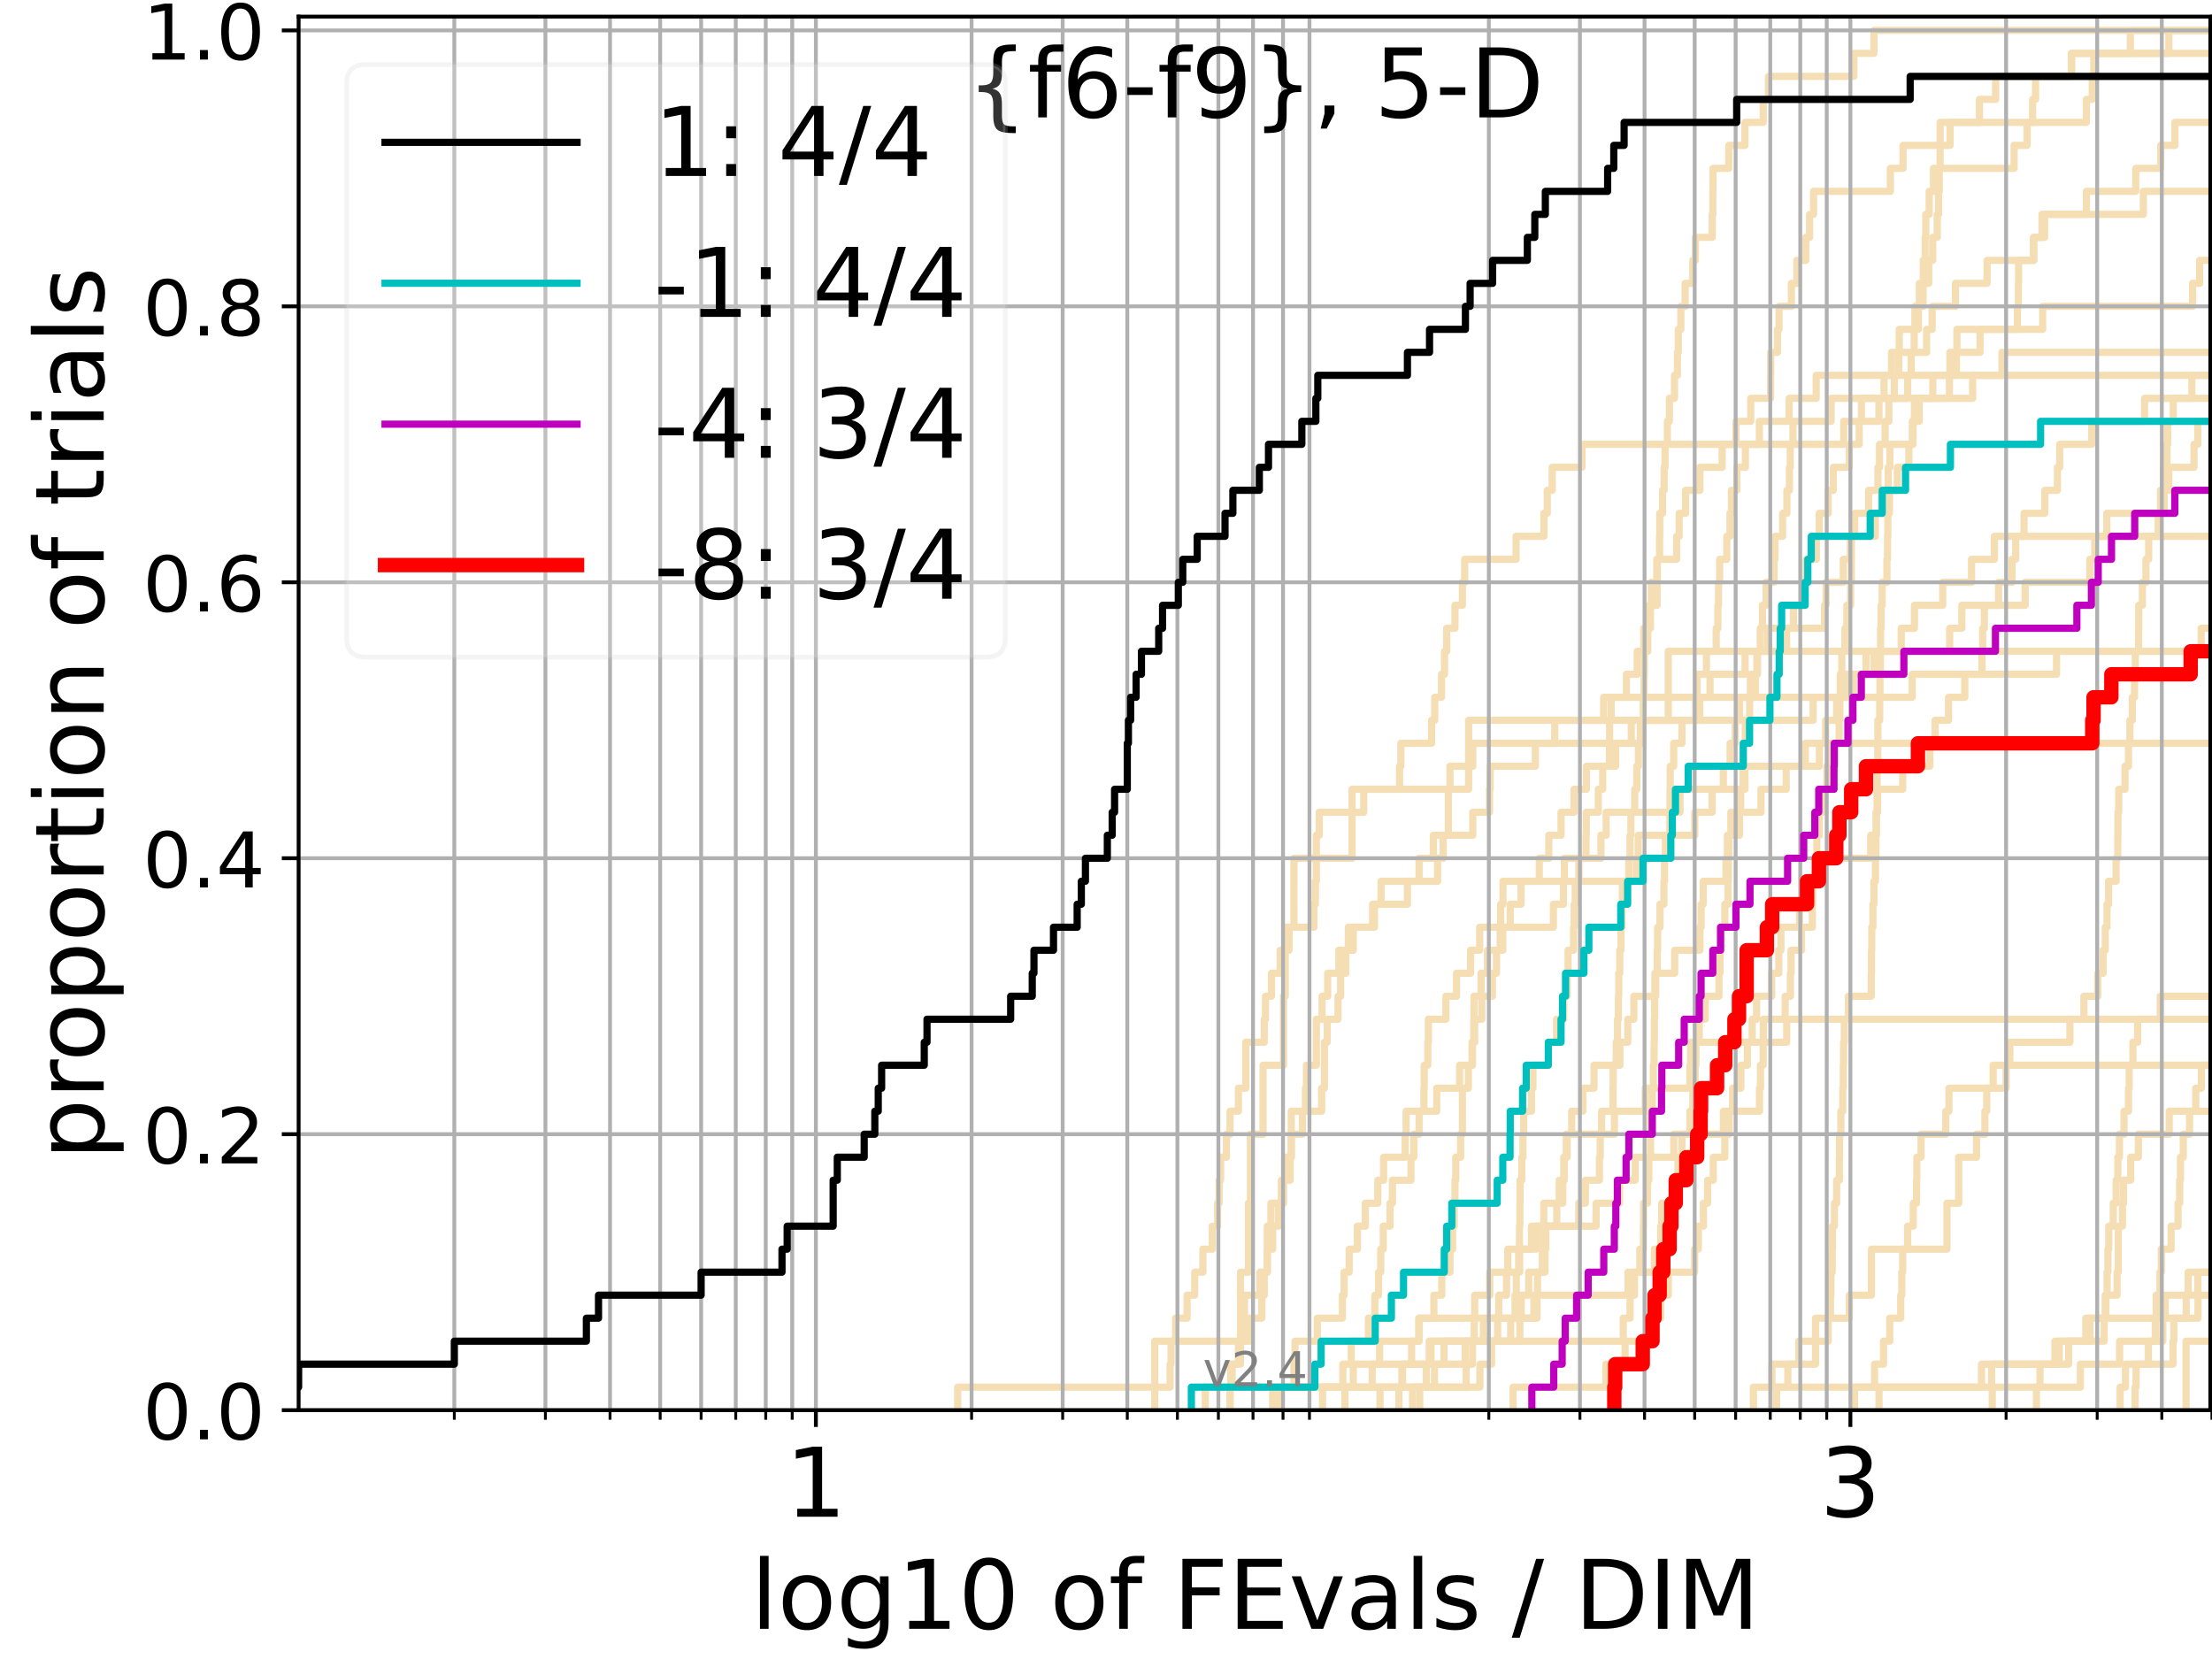 <?xml version="1.0" encoding="utf-8" standalone="no"?>
<!DOCTYPE svg PUBLIC "-//W3C//DTD SVG 1.1//EN"
  "http://www.w3.org/Graphics/SVG/1.1/DTD/svg11.dtd">
<!-- Created with matplotlib (https://matplotlib.org/) -->
<svg height="345.6pt" version="1.1" viewBox="0 0 460.8 345.6" width="460.8pt" xmlns="http://www.w3.org/2000/svg" xmlns:xlink="http://www.w3.org/1999/xlink">
 <defs>
  <style type="text/css">*{stroke-linecap:butt;stroke-linejoin:round;}</style>
 </defs>
 <g id="figure_1">
  <g id="patch_1">
   <path d="M 0 345.6 
L 460.8 345.6 
L 460.8 0 
L 0 0 
z
" style="fill:#ffffff;"/>
  </g>
  <g id="axes_1">
   <g id="patch_2">
    <path d="M 62.208 293.76 
L 460.8 293.76 
L 460.8 3.456 
L 62.208 3.456 
z
" style="fill:#ffffff;"/>
   </g>
   <g id="line2d_1">
    <path clip-path="url(#p37d572bfd0)" d="M 291.412 293.76 
L 291.412 288.97 
L 292.174 288.97 
L 292.174 284.179 
L 294.06 284.179 
L 294.06 279.389 
L 295.554 279.389 
L 295.554 274.598 
L 298.706 274.598 
L 298.706 269.808 
L 300.35 269.808 
L 300.35 265.017 
L 302.05 265.017 
L 302.05 260.227 
L 302.603 260.227 
L 302.603 255.436 
L 302.932 255.436 
L 302.932 250.646 
L 303.095 250.646 
L 303.095 245.855 
L 303.258 245.855 
L 303.258 241.065 
L 304.277 241.065 
L 304.277 236.274 
L 304.647 236.274 
L 304.647 231.484 
L 304.647 231.484 
L 304.647 226.693 
L 305.894 226.693 
L 305.894 221.903 
L 306.757 221.903 
L 306.757 217.112 
L 307.008 217.112 
L 307.008 212.322 
L 307.058 212.322 
L 307.058 207.531 
L 308.534 207.531 
L 308.534 202.741 
L 309.872 202.741 
L 309.872 197.95 
L 312.526 197.95 
L 312.526 193.16 
L 323.604 193.16 
L 323.604 188.369 
L 325.698 188.369 
L 325.698 183.579 
L 325.899 183.579 
L 325.899 178.788 
L 333.503 178.788 
L 333.503 173.998 
L 334.598 173.998 
L 334.598 169.207 
L 349.978 169.207 
L 349.978 164.417 
L 363.505 164.417 
L 363.505 159.626 
L 379.007 159.626 
L 379.007 154.836 
L 379.007 154.836 
L 379.007 154.836 
L 460.8 154.836 
" style="fill:none;stroke:#f5deb3;stroke-linecap:square;stroke-width:1.5;"/>
   </g>
   <g id="line2d_2">
    <path clip-path="url(#p37d572bfd0)" d="M 455.394 293.76 
L 455.394 279.389 
L 461.8 279.389 
" style="fill:none;stroke:#f5deb3;stroke-linecap:square;stroke-width:1.5;"/>
   </g>
   <g id="line2d_3">
    <path clip-path="url(#p37d572bfd0)" d="M 199.504 293.76 
L 199.504 288.97 
L 243.757 288.97 
L 243.757 284.179 
L 243.95 284.179 
L 243.95 279.389 
L 244.903 279.389 
L 244.903 274.598 
L 247.294 274.598 
L 247.294 269.808 
L 248.88 269.808 
L 248.88 265.017 
L 250.582 265.017 
L 250.582 260.227 
L 252.546 260.227 
L 252.546 255.436 
L 253.655 255.436 
L 253.655 250.646 
L 253.967 250.646 
L 253.967 245.855 
L 254.277 245.855 
L 254.277 241.065 
L 255.496 241.065 
L 255.496 236.274 
L 256.243 236.274 
L 256.243 231.484 
L 257.987 231.484 
L 257.987 226.693 
L 259.53 226.693 
L 259.53 221.903 
L 259.53 221.903 
L 259.53 217.112 
L 263.372 217.112 
L 263.372 212.322 
L 263.625 212.322 
L 263.625 207.531 
L 264.873 207.531 
L 264.873 202.741 
L 266.685 202.741 
L 266.685 197.95 
L 268.543 197.95 
L 268.543 193.16 
L 273.712 193.16 
L 273.712 188.369 
L 274.017 188.369 
L 274.017 183.579 
L 274.219 183.579 
L 274.219 178.788 
L 274.219 178.788 
L 274.219 173.998 
L 274.82 173.998 
L 274.82 169.207 
L 284.093 169.207 
L 284.093 164.417 
L 291.552 164.417 
L 291.552 159.626 
L 291.829 159.626 
L 291.829 154.836 
L 298.225 154.836 
L 298.225 150.045 
L 298.885 150.045 
L 298.885 145.255 
L 300.292 145.255 
L 300.292 140.464 
L 300.923 140.464 
L 300.923 135.674 
L 301.377 135.674 
L 301.377 130.883 
L 303.095 130.883 
L 303.095 126.093 
L 304.647 126.093 
L 304.647 121.302 
L 305.119 121.302 
L 305.119 116.512 
L 315.831 116.512 
L 315.831 111.721 
L 321.632 111.721 
L 321.632 106.931 
L 322.323 106.931 
L 322.323 102.14 
L 323.358 102.14 
L 323.358 97.35 
L 329.563 97.35 
L 329.563 92.559 
L 366.505 92.559 
L 366.505 87.769 
L 372.713 87.769 
L 372.713 82.978 
L 378.347 82.978 
L 378.347 78.188 
L 407.547 78.188 
L 407.547 73.397 
L 407.663 73.397 
L 407.663 68.607 
L 425.53 68.607 
L 425.53 63.816 
L 456.752 63.816 
L 456.752 59.026 
L 458.235 59.026 
L 458.235 54.235 
L 461.8 54.235 
" style="fill:none;stroke:#f5deb3;stroke-linecap:square;stroke-width:1.5;"/>
   </g>
   <g id="line2d_4">
    <path clip-path="url(#p37d572bfd0)" d="M 256.243 293.76 
L 256.243 288.97 
L 305.43 288.97 
L 305.43 284.179 
L 306.757 284.179 
L 306.757 279.389 
L 314.698 279.389 
L 314.698 274.598 
L 315.624 274.598 
L 315.624 269.808 
L 315.873 269.808 
L 315.873 265.017 
L 316.367 265.017 
L 316.367 260.227 
L 316.531 260.227 
L 316.531 255.436 
L 316.612 255.436 
L 316.612 250.646 
L 316.653 250.646 
L 316.653 245.855 
L 317.018 245.855 
L 317.018 241.065 
L 317.26 241.065 
L 317.26 236.274 
L 317.42 236.274 
L 317.42 231.484 
L 319.035 231.484 
L 319.035 226.693 
L 319.344 226.693 
L 319.344 221.903 
L 322.611 221.903 
L 322.611 217.112 
L 324.267 217.112 
L 324.267 212.322 
L 325.765 212.322 
L 325.765 207.531 
L 326.464 207.531 
L 326.464 202.741 
L 326.662 202.741 
L 326.662 197.95 
L 327.799 197.95 
L 327.799 193.16 
L 327.927 193.16 
L 327.927 188.369 
L 328.151 188.369 
L 328.151 183.579 
L 328.909 183.579 
L 328.909 178.788 
L 330.39 178.788 
L 330.39 173.998 
L 330.45 173.998 
L 330.45 169.207 
L 332.96 169.207 
L 332.96 164.417 
L 333.871 164.417 
L 333.871 159.626 
L 335.287 159.626 
L 335.287 154.836 
L 335.314 154.836 
L 335.314 150.045 
L 335.641 150.045 
L 335.641 145.255 
L 338.815 145.255 
L 338.815 140.464 
L 341.068 140.464 
L 341.068 135.674 
L 342.426 135.674 
L 342.426 130.883 
L 343.814 130.883 
L 343.814 126.093 
L 345.207 126.093 
L 345.207 121.302 
L 345.251 121.302 
L 345.251 116.512 
L 349.273 116.512 
L 349.273 111.721 
L 349.798 111.721 
L 349.798 106.931 
L 351.142 106.931 
L 351.142 102.14 
L 354.124 102.14 
L 354.124 97.35 
L 358.752 97.35 
L 358.752 92.559 
L 361.627 92.559 
L 361.627 87.769 
L 364.717 87.769 
L 364.717 82.978 
L 368.846 82.978 
L 368.846 78.188 
L 368.872 78.188 
L 368.872 73.397 
L 370.292 73.397 
L 370.292 68.607 
L 370.601 68.607 
L 370.601 63.816 
L 373.178 63.816 
L 373.178 59.026 
L 374.308 59.026 
L 374.308 54.235 
L 376.172 54.235 
L 376.172 49.445 
L 376.975 49.445 
L 376.975 44.654 
L 377.799 44.654 
L 377.799 39.864 
L 393.799 39.864 
L 393.799 35.073 
L 396.441 35.073 
L 396.441 30.283 
L 406.238 30.283 
L 406.238 25.492 
L 412.349 25.492 
L 412.349 20.702 
L 415.723 20.702 
L 415.723 15.911 
L 431.575 15.911 
L 431.575 11.121 
L 443.79 11.121 
L 443.79 6.33 
L 443.79 6.33 
L 443.79 6.33 
L 460.8 6.33 
" style="fill:none;stroke:#f5deb3;stroke-linecap:square;stroke-width:1.5;"/>
   </g>
   <g id="line2d_5"/>
   <g id="line2d_6"/>
   <g id="line2d_7">
    <path clip-path="url(#p37d572bfd0)" d="M 295.745 293.76 
L 295.745 288.97 
L 298.825 288.97 
L 298.825 284.179 
L 300.809 284.179 
L 300.809 279.389 
L 338.151 279.389 
L 338.151 274.598 
L 339.57 274.598 
L 339.57 269.808 
L 340.485 269.808 
L 340.485 265.017 
L 341.597 265.017 
L 341.597 260.227 
L 342.356 260.227 
L 342.356 255.436 
L 342.403 255.436 
L 342.403 250.646 
L 343.218 250.646 
L 343.218 245.855 
L 343.494 245.855 
L 343.494 241.065 
L 343.837 241.065 
L 343.837 236.274 
L 343.837 236.274 
L 343.837 231.484 
L 344.2 231.484 
L 344.2 226.693 
L 344.426 226.693 
L 344.426 221.903 
L 344.583 221.903 
L 344.583 217.112 
L 344.628 217.112 
L 344.628 212.322 
L 344.695 212.322 
L 344.695 207.531 
L 344.918 207.531 
L 344.918 202.741 
L 345.229 202.741 
L 345.229 197.95 
L 345.317 197.95 
L 345.317 193.16 
L 345.8 193.16 
L 345.8 188.369 
L 346.623 188.369 
L 346.623 183.579 
L 346.752 183.579 
L 346.752 178.788 
L 346.923 178.788 
L 346.923 173.998 
L 347.852 173.998 
L 347.852 169.207 
L 347.894 169.207 
L 347.894 164.417 
L 347.936 164.417 
L 347.936 159.626 
L 348.661 159.626 
L 348.661 154.836 
L 350.395 154.836 
L 350.395 150.045 
L 353.257 150.045 
L 353.257 145.255 
L 353.517 145.255 
L 353.517 140.464 
L 355.476 140.464 
L 355.476 135.674 
L 357.51 135.674 
L 357.51 130.883 
L 357.866 130.883 
L 357.866 126.093 
L 358.001 126.093 
L 358.001 121.302 
L 358.236 121.302 
L 358.236 116.512 
L 359.72 116.512 
L 359.72 111.721 
L 360.38 111.721 
L 360.38 106.931 
L 360.699 106.931 
L 360.699 102.14 
L 361.814 102.14 
L 361.814 97.35 
L 363.595 97.35 
L 363.595 92.559 
L 384.083 92.559 
L 384.083 87.769 
L 387.762 87.769 
L 387.762 82.978 
L 392.48 82.978 
L 392.48 78.188 
L 394.041 78.188 
L 394.041 73.397 
L 401.349 73.397 
L 401.349 68.607 
L 402.502 68.607 
L 402.502 63.816 
L 407.359 63.816 
L 407.359 59.026 
L 413.944 59.026 
L 413.944 54.235 
L 423.697 54.235 
L 423.697 49.445 
L 425.386 49.445 
L 425.386 44.654 
L 434.636 44.654 
L 434.636 39.864 
L 444.915 39.864 
L 444.915 35.073 
L 450.108 35.073 
L 450.108 30.283 
L 453.078 30.283 
L 453.078 25.492 
L 461.8 25.492 
" style="fill:none;stroke:#f5deb3;stroke-linecap:square;stroke-width:1.5;"/>
   </g>
   <g id="line2d_8">
    <path clip-path="url(#p37d572bfd0)" d="M 444.783 293.76 
L 444.783 288.97 
L 444.983 288.97 
L 444.983 284.179 
L 447.556 284.179 
L 447.556 279.389 
L 448.989 279.389 
L 448.989 274.598 
L 449.181 274.598 
L 449.181 269.808 
L 449.957 269.808 
L 449.957 265.017 
L 450.234 265.017 
L 450.234 260.227 
L 452.277 260.227 
L 452.277 255.436 
L 453.727 255.436 
L 453.727 250.646 
L 454.059 250.646 
L 454.059 245.855 
L 454.233 245.855 
L 454.233 241.065 
L 454.815 241.065 
L 454.815 236.274 
L 456.124 236.274 
L 456.124 231.484 
L 461.8 231.484 
" style="fill:none;stroke:#f5deb3;stroke-linecap:square;stroke-width:1.5;"/>
   </g>
   <g id="line2d_9">
    <path clip-path="url(#p37d572bfd0)" d="M 265.119 293.76 
L 265.119 288.97 
L 285.857 288.97 
L 285.857 284.179 
L 297.739 284.179 
L 297.739 279.389 
L 316.612 279.389 
L 316.612 274.598 
L 319.536 274.598 
L 319.536 269.808 
L 320.295 269.808 
L 320.295 265.017 
L 321.302 265.017 
L 321.302 260.227 
L 321.486 260.227 
L 321.486 255.436 
L 328.878 255.436 
L 328.878 250.646 
L 330.268 250.646 
L 330.268 245.855 
L 333.189 245.855 
L 333.189 241.065 
L 333.361 241.065 
L 333.361 236.274 
L 333.645 236.274 
L 333.645 231.484 
L 336.02 231.484 
L 336.02 226.693 
L 336.046 226.693 
L 336.046 221.903 
L 336.688 221.903 
L 336.688 217.112 
L 336.953 217.112 
L 336.953 212.322 
L 337.137 212.322 
L 337.137 207.531 
L 337.216 207.531 
L 337.216 202.741 
L 337.425 202.741 
L 337.425 197.95 
L 337.686 197.95 
L 337.686 193.16 
L 337.919 193.16 
L 337.919 188.369 
L 337.971 188.369 
L 337.971 183.579 
L 339.295 183.579 
L 339.295 178.788 
L 339.57 178.788 
L 339.57 173.998 
L 339.745 173.998 
L 339.745 169.207 
L 340.534 169.207 
L 340.534 164.417 
L 340.972 164.417 
L 340.972 159.626 
L 341.31 159.626 
L 341.31 154.836 
L 342.285 154.836 
L 342.285 150.045 
L 342.332 150.045 
L 342.332 145.255 
L 342.497 145.255 
L 342.497 140.464 
L 342.544 140.464 
L 342.544 135.674 
L 343.264 135.674 
L 343.264 130.883 
L 343.471 130.883 
L 343.471 126.093 
L 343.996 126.093 
L 343.996 121.302 
L 345.14 121.302 
L 345.14 116.512 
L 345.713 116.512 
L 345.713 111.721 
L 345.757 111.721 
L 345.757 106.931 
L 346.343 106.931 
L 346.343 102.14 
L 346.666 102.14 
L 346.666 97.35 
L 346.859 97.35 
L 346.859 92.559 
L 347.348 92.559 
L 347.348 87.769 
L 347.768 87.769 
L 347.768 82.978 
L 348.825 82.978 
L 348.825 78.188 
L 349.435 78.188 
L 349.435 73.397 
L 349.617 73.397 
L 349.617 68.607 
L 350.157 68.607 
L 350.157 63.816 
L 351.044 63.816 
L 351.044 59.026 
L 352.638 59.026 
L 352.638 54.235 
L 353.182 54.235 
L 353.182 49.445 
L 356.686 49.445 
L 356.686 44.654 
L 356.807 44.654 
L 356.807 39.864 
L 356.842 39.864 
L 356.842 35.073 
L 360.14 35.073 
L 360.14 30.283 
L 363.505 30.283 
L 363.505 25.492 
L 367.312 25.492 
L 367.312 20.702 
L 368.403 20.702 
L 368.403 15.911 
L 386.194 15.911 
L 386.194 11.121 
L 390.379 11.121 
L 390.379 6.33 
L 390.379 6.33 
L 390.379 6.33 
L 460.8 6.33 
" style="fill:none;stroke:#f5deb3;stroke-linecap:square;stroke-width:1.5;"/>
   </g>
   <g id="line2d_10">
    <path clip-path="url(#p37d572bfd0)" d="M 415.022 293.76 
L 415.022 288.97 
L 433.378 288.97 
L 433.378 284.179 
L 441.557 284.179 
L 441.557 279.389 
L 450.552 279.389 
L 450.552 274.598 
L 457.891 274.598 
L 457.891 269.808 
L 461.8 269.808 
" style="fill:none;stroke:#f5deb3;stroke-linecap:square;stroke-width:1.5;"/>
   </g>
   <g id="line2d_11">
    <path clip-path="url(#p37d572bfd0)" d="M 266.685 293.76 
L 266.685 288.97 
L 308.292 288.97 
L 308.292 284.179 
L 310.711 284.179 
L 310.711 279.389 
L 311.989 279.389 
L 311.989 274.598 
L 316.897 274.598 
L 316.897 269.808 
L 318.451 269.808 
L 318.451 265.017 
L 321.852 265.017 
L 321.852 260.227 
L 322.033 260.227 
L 322.033 255.436 
L 324.301 255.436 
L 324.301 250.646 
L 324.817 250.646 
L 324.817 245.855 
L 325.866 245.855 
L 325.866 241.065 
L 326.464 241.065 
L 326.464 236.274 
L 336.315 236.274 
L 336.315 231.484 
L 342.731 231.484 
L 342.731 226.693 
L 352.03 226.693 
L 352.03 221.903 
L 352.183 221.903 
L 352.183 217.112 
L 372.207 217.112 
L 372.207 212.322 
L 461.8 212.322 
" style="fill:none;stroke:#f5deb3;stroke-linecap:square;stroke-width:1.5;"/>
   </g>
   <g id="line2d_12">
    <path clip-path="url(#p37d572bfd0)" d="M 251.081 293.76 
L 251.081 288.97 
L 256.685 288.97 
L 256.685 284.179 
L 258.413 284.179 
L 258.413 279.389 
L 259.253 279.389 
L 259.253 274.598 
L 259.253 274.598 
L 259.253 269.808 
L 262.473 269.808 
L 262.473 265.017 
L 264.003 265.017 
L 264.003 260.227 
L 264.003 260.227 
L 264.003 255.436 
L 264.75 255.436 
L 264.75 250.646 
L 266.921 250.646 
L 266.921 245.855 
L 267.623 245.855 
L 267.623 241.065 
L 268.996 241.065 
L 268.996 236.274 
L 268.996 236.274 
L 268.996 231.484 
L 275.316 231.484 
L 275.316 226.693 
L 275.903 226.693 
L 275.903 221.903 
L 275.903 221.903 
L 275.903 217.112 
L 276.483 217.112 
L 276.483 212.322 
L 278.734 212.322 
L 278.734 207.531 
L 279.281 207.531 
L 279.281 202.741 
L 280.354 202.741 
L 280.354 197.95 
L 281.92 197.95 
L 281.92 193.16 
L 286.326 193.16 
L 286.326 188.369 
L 287.707 188.369 
L 287.707 183.579 
L 295.618 183.579 
L 295.618 178.788 
L 298.586 178.788 
L 298.586 173.998 
L 301.715 173.998 
L 301.715 169.207 
L 301.715 169.207 
L 301.715 164.417 
L 302.05 164.417 
L 302.05 159.626 
L 306.807 159.626 
L 306.807 154.836 
L 341.717 154.836 
L 341.717 150.045 
L 354.088 150.045 
L 354.088 145.255 
L 398.342 145.255 
L 398.342 140.464 
L 428.413 140.464 
L 428.413 135.674 
L 461.8 135.674 
" style="fill:none;stroke:#f5deb3;stroke-linecap:square;stroke-width:1.5;"/>
   </g>
   <g id="line2d_13">
    <path clip-path="url(#p37d572bfd0)" d="M 365.268 293.76 
L 365.268 288.97 
L 369.125 288.97 
L 369.125 284.179 
L 378.205 284.179 
L 378.205 279.389 
L 378.205 279.389 
L 378.205 274.598 
L 385.245 274.598 
L 385.245 269.808 
L 389.854 269.808 
L 389.854 265.017 
L 389.854 265.017 
L 389.854 260.227 
L 405.585 260.227 
L 405.585 255.436 
L 405.585 255.436 
L 405.585 250.646 
L 408.029 250.646 
L 408.029 245.855 
L 408.029 245.855 
L 408.029 241.065 
L 411.749 241.065 
L 411.749 236.274 
L 413.489 236.274 
L 413.489 231.484 
L 413.868 231.484 
L 413.868 226.693 
L 417.912 226.693 
L 417.912 221.903 
L 417.912 221.903 
L 417.912 221.903 
L 460.8 221.903 
" style="fill:none;stroke:#f5deb3;stroke-linecap:square;stroke-width:1.5;"/>
   </g>
   <g id="line2d_14">
    <path clip-path="url(#p37d572bfd0)" d="M 287.48 293.76 
L 287.48 288.97 
L 292.037 288.97 
L 292.037 284.179 
L 305.223 284.179 
L 305.223 279.389 
L 309.016 279.389 
L 309.016 274.598 
L 312.213 274.598 
L 312.213 269.808 
L 313.841 269.808 
L 313.841 265.017 
L 316.571 265.017 
L 316.571 260.227 
L 319.993 260.227 
L 319.993 255.436 
L 321.596 255.436 
L 321.596 250.646 
L 325.564 250.646 
L 325.564 245.855 
L 325.765 245.855 
L 325.765 241.065 
L 326.299 241.065 
L 326.299 236.274 
L 327.412 236.274 
L 327.412 231.484 
L 329.748 231.484 
L 329.748 226.693 
L 332.06 226.693 
L 332.06 221.903 
L 337.451 221.903 
L 337.451 217.112 
L 339.094 217.112 
L 339.094 212.322 
L 340.362 212.322 
L 340.362 207.531 
L 344.74 207.531 
L 344.74 202.741 
L 348.866 202.741 
L 348.866 197.95 
L 354.124 197.95 
L 354.124 193.16 
L 354.38 193.16 
L 354.38 188.369 
L 354.814 188.369 
L 354.814 183.579 
L 359.557 183.579 
L 359.557 178.788 
L 359.849 178.788 
L 359.849 173.998 
L 360.572 173.998 
L 360.572 169.207 
L 366.841 169.207 
L 366.841 164.417 
L 372.095 164.417 
L 372.095 159.626 
L 376.069 159.626 
L 376.069 154.836 
L 380.3 154.836 
L 380.3 150.045 
L 382.624 150.045 
L 382.624 145.255 
L 386.102 145.255 
L 386.102 140.464 
L 388.724 140.464 
L 388.724 135.674 
L 396.062 135.674 
L 396.062 130.883 
L 398.816 130.883 
L 398.816 126.093 
L 404.7 126.093 
L 404.7 121.302 
L 410.702 121.302 
L 410.702 116.512 
L 415.477 116.512 
L 415.477 111.721 
L 461.8 111.721 
" style="fill:none;stroke:#f5deb3;stroke-linecap:square;stroke-width:1.5;"/>
   </g>
   <g id="line2d_15">
    <path clip-path="url(#p37d572bfd0)" style="fill:none;stroke:#f5deb3;stroke-linecap:square;stroke-width:1.5;"/>
   </g>
   <g id="line2d_16">
    <path clip-path="url(#p37d572bfd0)" d="M 441.661 293.76 
L 441.661 288.97 
L 442.783 288.97 
L 442.783 284.179 
L 452.677 284.179 
L 452.677 279.389 
L 452.848 279.389 
L 452.848 274.598 
L 455.428 274.598 
L 455.428 269.808 
L 455.833 269.808 
L 455.833 265.017 
L 461.28 265.017 
L 461.28 260.227 
L 461.364 260.227 
L 461.364 255.436 
L 461.8 255.436 
" style="fill:none;stroke:#f5deb3;stroke-linecap:square;stroke-width:1.5;"/>
   </g>
   <g id="line2d_17">
    <path clip-path="url(#p37d572bfd0)" d="M 369.993 293.76 
L 369.993 288.97 
L 390.505 288.97 
L 390.505 284.179 
L 392.375 284.179 
L 392.375 279.389 
L 393.673 279.389 
L 393.673 274.598 
L 395.95 274.598 
L 395.95 269.808 
L 396.181 269.808 
L 396.181 265.017 
L 396.367 265.017 
L 396.367 260.227 
L 397.401 260.227 
L 397.401 255.436 
L 398.576 255.436 
L 398.576 250.646 
L 399.25 250.646 
L 399.25 245.855 
L 399.32 245.855 
L 399.32 241.065 
L 400.195 241.065 
L 400.195 236.274 
L 405.335 236.274 
L 405.335 231.484 
L 406.003 231.484 
L 406.003 226.693 
L 415.205 226.693 
L 415.205 221.903 
L 418.678 221.903 
L 418.678 217.112 
L 431.2 217.112 
L 431.2 212.322 
L 434.122 212.322 
L 434.122 207.531 
L 437.006 207.531 
L 437.006 202.741 
L 438.119 202.741 
L 438.119 197.95 
L 438.564 197.95 
L 438.564 193.16 
L 438.93 193.16 
L 438.93 188.369 
L 439.254 188.369 
L 439.254 183.579 
L 440.82 183.579 
L 440.82 178.788 
L 441.172 178.788 
L 441.172 173.998 
L 441.206 173.998 
L 441.206 169.207 
L 441.362 169.207 
L 441.362 164.417 
L 442.676 164.417 
L 442.676 159.626 
L 443.401 159.626 
L 443.401 154.836 
L 443.693 154.836 
L 443.693 150.045 
L 444.2 150.045 
L 444.2 145.255 
L 444.664 145.255 
L 444.664 140.464 
L 444.82 140.464 
L 444.82 135.674 
L 445.502 135.674 
L 445.502 130.883 
L 445.536 130.883 
L 445.536 126.093 
L 446.297 126.093 
L 446.297 121.302 
L 447.039 121.302 
L 447.039 116.512 
L 447.608 116.512 
L 447.608 111.721 
L 449.597 111.721 
L 449.597 106.931 
L 450.056 106.931 
L 450.056 102.14 
L 450.722 102.14 
L 450.722 97.35 
L 451.418 97.35 
L 451.418 92.559 
L 451.578 92.559 
L 451.578 87.769 
L 452.73 87.769 
L 452.73 82.978 
L 456.607 82.978 
L 456.607 78.188 
L 461.8 78.188 
" style="fill:none;stroke:#f5deb3;stroke-linecap:square;stroke-width:1.5;"/>
   </g>
   <g id="line2d_18">
    <path clip-path="url(#p37d572bfd0)" d="M 256.243 293.76 
L 256.243 288.97 
L 256.39 288.97 
L 256.39 284.179 
L 257.987 284.179 
L 257.987 279.389 
L 260.351 279.389 
L 260.351 274.598 
L 262.86 274.598 
L 262.86 269.808 
L 263.372 269.808 
L 263.372 265.017 
L 264.003 265.017 
L 264.003 260.227 
L 265.119 260.227 
L 265.119 255.436 
L 266.328 255.436 
L 266.328 250.646 
L 267.39 250.646 
L 267.39 245.855 
L 268.77 245.855 
L 268.77 241.065 
L 268.996 241.065 
L 268.996 236.274 
L 271.306 236.274 
L 271.306 231.484 
L 271.946 231.484 
L 271.946 226.693 
L 272.157 226.693 
L 272.157 221.903 
L 274.219 221.903 
L 274.219 217.112 
L 274.219 217.112 
L 274.219 212.322 
L 275.414 212.322 
L 275.414 207.531 
L 276.579 207.531 
L 276.579 202.741 
L 278.917 202.741 
L 278.917 197.95 
L 280.882 197.95 
L 280.882 193.16 
L 285.935 193.16 
L 285.935 188.369 
L 293.194 188.369 
L 293.194 183.579 
L 299.476 183.579 
L 299.476 178.788 
L 300.637 178.788 
L 300.637 173.998 
L 306.807 173.998 
L 306.807 169.207 
L 310.293 169.207 
L 310.293 164.417 
L 310.433 164.417 
L 310.433 159.626 
L 319.841 159.626 
L 319.841 154.836 
L 323.884 154.836 
L 323.884 150.045 
L 334.068 150.045 
L 334.068 145.255 
L 356.234 145.255 
L 356.234 140.464 
L 363.535 140.464 
L 363.535 135.674 
L 372.182 135.674 
L 372.182 130.883 
L 373.614 130.883 
L 373.614 126.093 
L 375.516 126.093 
L 375.516 121.302 
L 376.263 121.302 
L 376.263 116.512 
L 378.379 116.512 
L 378.379 111.721 
L 378.985 111.721 
L 378.985 106.931 
L 380.85 106.931 
L 380.85 102.14 
L 381.913 102.14 
L 381.913 97.35 
L 385.226 97.35 
L 385.226 92.559 
L 387.305 92.559 
L 387.305 87.769 
L 391.421 87.769 
L 391.421 82.978 
L 410.936 82.978 
L 410.936 78.188 
L 410.936 78.188 
L 410.936 78.188 
L 460.8 78.188 
" style="fill:none;stroke:#f5deb3;stroke-linecap:square;stroke-width:1.5;"/>
   </g>
   <g id="line2d_19">
    <path clip-path="url(#p37d572bfd0)" d="M 424.227 293.76 
L 424.227 288.97 
L 424.97 288.97 
L 424.97 284.179 
L 428.971 284.179 
L 428.971 279.389 
L 434.511 279.389 
L 434.511 274.598 
L 438.555 274.598 
L 438.555 269.808 
L 441.023 269.808 
L 441.023 265.017 
L 441.28 265.017 
L 441.282 255.436 
L 442.146 255.436 
L 442.146 250.646 
L 442.38 250.646 
L 442.38 245.855 
L 443.865 245.855 
L 443.865 241.065 
L 445.463 241.065 
L 445.463 236.274 
L 451.889 236.274 
L 451.889 231.484 
L 457.413 231.484 
L 457.413 226.693 
L 458.591 226.693 
L 458.591 221.903 
L 461.8 221.903 
L 461.8 221.903 
" style="fill:none;stroke:#f5deb3;stroke-linecap:square;stroke-width:1.5;"/>
   </g>
   <g id="line2d_20">
    <path clip-path="url(#p37d572bfd0)" d="M 275.512 293.76 
L 275.512 288.97 
L 279.731 288.97 
L 279.731 284.179 
L 281.491 284.179 
L 281.491 279.389 
L 285.063 279.389 
L 285.063 274.598 
L 286.404 274.598 
L 286.404 269.808 
L 287.175 269.808 
L 287.175 265.017 
L 287.631 265.017 
L 287.631 260.227 
L 288.158 260.227 
L 288.158 255.436 
L 289.56 255.436 
L 289.56 250.646 
L 290.066 250.646 
L 290.066 245.855 
L 293.928 245.855 
L 293.928 241.065 
L 294.52 241.065 
L 294.52 236.274 
L 295.618 236.274 
L 295.618 231.484 
L 296.628 231.484 
L 296.628 226.693 
L 296.691 226.693 
L 296.691 221.903 
L 297.433 221.903 
L 297.433 217.112 
L 297.556 217.112 
L 297.556 212.322 
L 301.208 212.322 
L 301.208 207.531 
L 303.421 207.531 
L 303.421 202.741 
L 306.353 202.741 
L 306.353 197.95 
L 308.243 197.95 
L 308.243 193.16 
L 312.614 193.16 
L 312.614 188.369 
L 313.1 188.369 
L 313.1 183.579 
L 320.67 183.579 
L 320.67 178.788 
L 322.647 178.788 
L 322.647 173.998 
L 325.192 173.998 
L 325.192 169.207 
L 327.895 169.207 
L 327.895 164.417 
L 330.481 164.417 
L 330.481 159.626 
L 336.555 159.626 
L 336.555 154.836 
L 339.819 154.836 
L 339.819 150.045 
L 377.71 150.045 
L 377.71 145.255 
L 384.62 145.255 
L 384.62 140.464 
L 390.396 140.464 
L 390.396 135.674 
L 406.148 135.674 
L 406.148 130.883 
L 408.683 130.883 
L 408.683 126.093 
L 421.88 126.093 
L 421.88 121.302 
L 435.347 121.302 
L 435.347 116.512 
L 436.389 116.512 
L 436.389 111.721 
L 438.888 111.721 
L 438.888 106.931 
L 450.852 106.931 
L 450.852 102.14 
L 451.803 102.14 
L 451.803 97.35 
L 457.049 97.35 
L 457.049 92.559 
L 457.84 92.559 
L 457.84 87.769 
L 461.8 87.769 
" style="fill:none;stroke:#f5deb3;stroke-linecap:square;stroke-width:1.5;"/>
   </g>
   <g id="line2d_21"/>
   <g id="line2d_22">
    <path clip-path="url(#p37d572bfd0)" d="M 266.447 293.76 
L 266.447 288.97 
L 269.557 288.97 
L 269.557 284.179 
L 269.779 284.179 
L 269.779 279.389 
L 274.42 279.389 
L 274.42 274.598 
L 279.641 274.598 
L 279.641 269.808 
L 279.999 269.808 
L 279.999 265.017 
L 281.057 265.017 
L 281.057 260.227 
L 282.768 260.227 
L 282.768 255.436 
L 284.419 255.436 
L 284.419 250.646 
L 287.022 250.646 
L 287.022 245.855 
L 288.233 245.855 
L 288.233 241.065 
L 292.721 241.065 
L 292.721 236.274 
L 292.924 236.274 
L 292.924 231.484 
L 299.3 231.484 
L 299.3 226.693 
L 304.065 226.693 
L 304.065 221.903 
L 306.656 221.903 
L 306.656 217.112 
L 307.208 217.112 
L 307.208 212.322 
L 308.68 212.322 
L 308.68 207.531 
L 310.896 207.531 
L 310.896 202.741 
L 311.763 202.741 
L 311.763 197.95 
L 313.056 197.95 
L 313.056 193.16 
L 314.613 193.16 
L 314.613 188.369 
L 316.856 188.369 
L 316.856 183.579 
L 340.875 183.579 
L 340.875 178.788 
L 341.261 178.788 
L 341.261 173.998 
L 353.052 173.998 
L 353.052 169.207 
L 356.669 169.207 
L 356.669 164.417 
L 359 164.417 
L 359 159.626 
L 360.412 159.626 
L 360.412 154.836 
L 361.487 154.836 
L 361.487 150.045 
L 362.385 150.045 
L 362.385 145.255 
L 364.644 145.255 
L 364.644 140.464 
L 366.124 140.464 
L 366.124 135.674 
L 368.2 135.674 
L 368.2 130.883 
L 380.08 130.883 
L 380.08 126.093 
L 380.404 126.093 
L 380.404 121.302 
L 383.996 121.302 
L 383.996 116.512 
L 385.47 116.512 
L 385.47 111.721 
L 390.656 111.721 
L 390.656 106.931 
L 393.603 106.931 
L 393.603 102.14 
L 395.257 102.14 
L 395.257 97.35 
L 397.654 97.35 
L 397.654 92.559 
L 398.505 92.559 
L 398.505 87.769 
L 399.811 87.769 
L 399.811 82.978 
L 402.645 82.978 
L 402.645 78.188 
L 417.052 78.188 
L 417.052 73.397 
L 461.8 73.397 
" style="fill:none;stroke:#f5deb3;stroke-linecap:square;stroke-width:1.5;"/>
   </g>
   <g id="line2d_23">
    <path clip-path="url(#p37d572bfd0)" d="M 391.437 293.76 
L 391.437 288.97 
L 412.779 288.97 
L 412.779 284.179 
L 430.939 284.179 
L 430.939 279.389 
L 438.341 279.389 
L 438.341 274.598 
L 438.696 274.598 
L 438.696 269.808 
L 438.948 269.808 
L 438.948 265.017 
L 439.12 265.017 
L 439.12 260.227 
L 439.29 260.227 
L 439.29 255.436 
L 440.231 255.436 
L 440.231 250.646 
L 440.84 250.646 
L 440.84 245.855 
L 441.183 245.855 
L 441.183 241.065 
L 441.523 241.065 
L 441.523 236.274 
L 442.474 236.274 
L 442.474 231.484 
L 443.403 231.484 
L 443.403 226.693 
L 443.558 226.693 
L 443.558 221.903 
L 444.325 221.903 
L 444.325 217.112 
L 445.307 217.112 
L 445.307 212.322 
L 450.018 212.322 
L 450.018 207.531 
L 461.8 207.531 
" style="fill:none;stroke:#f5deb3;stroke-linecap:square;stroke-width:1.5;"/>
   </g>
   <g id="line2d_24">
    <path clip-path="url(#p37d572bfd0)" d="M 294.257 293.76 
L 294.257 288.97 
L 297.125 288.97 
L 297.125 284.179 
L 298.104 284.179 
L 298.104 279.389 
L 307.108 279.389 
L 307.108 274.598 
L 307.208 274.598 
L 307.208 269.808 
L 310.34 269.808 
L 310.34 265.017 
L 314.1 265.017 
L 314.1 260.227 
L 319.035 260.227 
L 319.035 255.436 
L 332.498 255.436 
L 332.498 250.646 
L 337.373 250.646 
L 337.373 245.855 
L 340.656 245.855 
L 340.656 241.065 
L 348.681 241.065 
L 348.681 236.274 
L 359.017 236.274 
L 359.017 231.484 
L 366.533 231.484 
L 366.533 226.693 
L 366.743 226.693 
L 366.743 221.903 
L 367.298 221.903 
L 367.298 217.112 
L 367.326 217.112 
L 367.326 212.322 
L 371.882 212.322 
L 371.882 207.531 
L 372.971 207.531 
L 372.971 202.741 
L 373.117 202.741 
L 373.117 197.95 
L 375.296 197.95 
L 375.296 193.16 
L 377.544 193.16 
L 377.544 188.369 
L 377.6 188.369 
L 377.6 183.579 
L 378.336 183.579 
L 378.336 178.788 
L 378.488 178.788 
L 378.488 173.998 
L 379.007 173.998 
L 379.007 169.207 
L 379.711 169.207 
L 379.711 164.417 
L 380.581 164.417 
L 380.581 159.626 
L 380.995 159.626 
L 380.995 154.836 
L 383.119 154.836 
L 383.119 150.045 
L 383.276 150.045 
L 383.276 145.255 
L 383.345 145.255 
L 383.345 140.464 
L 383.677 140.464 
L 383.677 135.674 
L 384.343 135.674 
L 384.343 130.883 
L 384.734 130.883 
L 384.734 126.093 
L 385.517 126.093 
L 385.517 121.302 
L 385.676 121.302 
L 385.676 116.512 
L 385.694 116.512 
L 385.694 111.721 
L 386.378 111.721 
L 386.378 106.931 
L 389.262 106.931 
L 389.262 102.14 
L 391.214 102.14 
L 391.214 97.35 
L 391.536 97.35 
L 391.536 92.559 
L 392.697 92.559 
L 392.697 87.769 
L 393.492 87.769 
L 393.492 82.978 
L 394.614 82.978 
L 394.614 78.188 
L 395.559 78.188 
L 395.559 73.397 
L 395.642 73.397 
L 395.642 68.607 
L 399.632 68.607 
L 399.632 63.816 
L 400.617 63.816 
L 400.617 59.026 
L 401.787 59.026 
L 401.787 54.235 
L 402.612 54.235 
L 402.612 49.445 
L 403.563 49.445 
L 403.563 44.654 
L 403.835 44.654 
L 403.835 39.864 
L 403.987 39.864 
L 403.987 35.073 
L 404.157 35.073 
L 404.157 30.283 
L 404.169 30.283 
L 404.169 25.492 
L 434.626 25.492 
L 434.626 20.702 
L 435.854 20.702 
L 435.854 15.911 
L 436.178 15.911 
L 436.178 11.121 
L 461.271 11.121 
L 461.271 6.33 
L 461.271 6.33 
" style="fill:none;stroke:#f5deb3;stroke-linecap:square;stroke-width:1.5;"/>
   </g>
   <g id="line2d_25">
    <path clip-path="url(#p37d572bfd0)" style="fill:none;stroke:#f5deb3;stroke-linecap:square;stroke-width:1.5;"/>
   </g>
   <g id="line2d_26">
    <path clip-path="url(#p37d572bfd0)" d="M 370.097 293.76 
L 370.097 288.97 
L 372.442 288.97 
L 372.442 284.179 
L 374.722 284.179 
L 374.722 279.389 
L 380.85 279.389 
L 380.85 274.598 
L 381.323 274.598 
L 381.323 269.808 
L 381.415 269.808 
L 381.415 265.017 
L 381.68 265.017 
L 381.68 260.227 
L 381.731 260.227 
L 381.731 255.436 
L 382.144 255.436 
L 382.144 250.646 
L 382.614 250.646 
L 382.614 245.855 
L 383.178 245.855 
L 383.178 241.065 
L 383.207 241.065 
L 383.207 236.274 
L 383.491 236.274 
L 383.491 231.484 
L 383.88 231.484 
L 383.88 226.693 
L 383.996 226.693 
L 383.996 221.903 
L 384.054 221.903 
L 384.054 217.112 
L 384.208 217.112 
L 384.208 212.322 
L 385.047 212.322 
L 385.047 207.531 
L 389.82 207.531 
L 389.82 202.741 
L 389.862 202.741 
L 389.862 197.95 
L 389.922 197.95 
L 389.922 193.16 
L 390.159 193.16 
L 390.159 188.369 
L 390.371 188.369 
L 390.371 183.579 
L 390.69 183.579 
L 390.69 178.788 
L 390.782 178.788 
L 390.782 173.998 
L 390.89 173.998 
L 390.89 169.207 
L 391.032 169.207 
L 391.032 164.417 
L 391.04 164.417 
L 391.04 159.626 
L 391.173 159.626 
L 391.173 154.836 
L 391.198 154.836 
L 391.198 150.045 
L 391.577 150.045 
L 391.577 145.255 
L 391.626 145.255 
L 391.626 140.464 
L 391.725 140.464 
L 391.725 135.674 
L 391.758 135.674 
L 391.758 130.883 
L 391.864 130.883 
L 391.864 126.093 
L 392.092 126.093 
L 392.092 121.302 
L 393.081 121.302 
L 393.081 116.512 
L 393.2 116.512 
L 393.2 111.721 
L 393.271 111.721 
L 393.271 106.931 
L 393.327 106.931 
L 393.327 102.14 
L 393.342 102.14 
L 393.342 97.35 
L 393.705 97.35 
L 393.705 92.559 
L 398.384 92.559 
L 398.384 87.769 
L 398.809 87.769 
L 398.809 82.978 
L 406.106 82.978 
L 406.106 78.188 
L 406.208 78.188 
L 406.208 73.397 
L 412.48 73.397 
L 412.48 68.607 
L 420.275 68.607 
L 420.275 63.816 
L 420.462 63.816 
L 420.462 59.026 
L 420.506 59.026 
L 420.506 54.235 
L 423.61 54.235 
L 423.61 49.445 
L 425.926 49.445 
L 425.926 44.654 
L 446.501 44.654 
L 446.501 39.864 
L 461.8 39.864 
" style="fill:none;stroke:#f5deb3;stroke-linecap:square;stroke-width:1.5;"/>
   </g>
   <g id="line2d_27">
    <path clip-path="url(#p37d572bfd0)" d="M 315.205 293.76 
L 315.205 288.97 
L 334.543 288.97 
L 334.543 284.179 
L 338.536 284.179 
L 338.536 279.389 
L 343.609 279.389 
L 343.609 274.598 
L 345.953 274.598 
L 345.953 269.808 
L 347.537 269.808 
L 347.537 265.017 
L 353.014 265.017 
L 353.014 260.227 
L 353.794 260.227 
L 353.794 255.436 
L 354.85 255.436 
L 354.85 250.646 
L 355.724 250.646 
L 355.724 245.855 
L 356.911 245.855 
L 356.911 241.065 
L 359.312 241.065 
L 359.312 236.274 
L 360.22 236.274 
L 360.22 231.484 
L 360.921 231.484 
L 360.921 226.693 
L 362.644 226.693 
L 362.644 221.903 
L 364.011 221.903 
L 364.011 217.112 
L 365.022 217.112 
L 365.022 212.322 
L 365.926 212.322 
L 365.926 207.531 
L 369.085 207.531 
L 369.085 202.741 
L 370.55 202.741 
L 370.55 197.95 
L 370.998 197.95 
L 370.998 193.16 
L 374.887 193.16 
L 374.887 188.369 
L 376.274 188.369 
L 376.274 183.579 
L 379.53 183.579 
L 379.53 178.788 
L 389.709 178.788 
L 389.709 173.998 
L 390.824 173.998 
L 390.824 169.207 
L 391.14 169.207 
L 391.14 164.417 
L 396.367 164.417 
L 396.367 159.626 
L 402.025 159.626 
L 402.025 154.836 
L 403.122 154.836 
L 403.122 150.045 
L 405.913 150.045 
L 405.913 145.255 
L 409.3 145.255 
L 409.3 140.464 
L 412.893 140.464 
L 412.893 135.674 
L 413.029 135.674 
L 413.029 130.883 
L 413.381 130.883 
L 413.381 126.093 
L 416.337 126.093 
L 416.337 121.302 
L 419.136 121.302 
L 419.136 116.512 
L 419.913 116.512 
L 419.913 111.721 
L 421.647 111.721 
L 421.647 106.931 
L 425.977 106.931 
L 425.977 102.14 
L 428.6 102.14 
L 428.6 97.35 
L 429.074 97.35 
L 429.074 92.559 
L 435.764 92.559 
L 435.764 87.769 
L 446.754 87.769 
L 446.754 82.978 
L 461.8 82.978 
" style="fill:none;stroke:#f5deb3;stroke-linecap:square;stroke-width:1.5;"/>
   </g>
   <g id="line2d_28">
    <path clip-path="url(#p37d572bfd0)" d="M 280.177 293.76 
L 280.177 288.97 
L 281.92 288.97 
L 281.92 284.179 
L 287.404 284.179 
L 287.404 279.389 
L 295.618 279.389 
L 295.618 274.598 
L 320.182 274.598 
L 320.182 269.808 
L 339.144 269.808 
L 339.144 265.017 
L 344.628 265.017 
L 344.628 260.227 
L 345.953 260.227 
L 345.953 255.436 
L 346.17 255.436 
L 346.17 250.646 
L 348.702 250.646 
L 348.702 245.855 
L 349.556 245.855 
L 349.556 241.065 
L 350.376 241.065 
L 350.376 236.274 
L 352.049 236.274 
L 352.049 231.484 
L 352.657 231.484 
L 352.657 226.693 
L 353.145 226.693 
L 353.145 221.903 
L 353.294 221.903 
L 353.294 217.112 
L 353.978 217.112 
L 353.978 212.322 
L 355.227 212.322 
L 355.227 207.531 
L 358.085 207.531 
L 358.085 202.741 
L 358.303 202.741 
L 358.303 197.95 
L 358.52 197.95 
L 358.52 193.16 
L 359.312 193.16 
L 359.312 188.369 
L 359.978 188.369 
L 359.978 183.579 
L 360.059 183.579 
L 360.059 178.788 
L 360.156 178.788 
L 360.156 173.998 
L 362.369 173.998 
L 362.369 169.207 
L 362.614 169.207 
L 362.614 164.417 
L 363.115 164.417 
L 363.115 159.626 
L 363.13 159.626 
L 363.13 154.836 
L 363.58 154.836 
L 363.58 150.045 
L 364.483 150.045 
L 364.483 145.255 
L 365.669 145.255 
L 365.669 140.464 
L 365.997 140.464 
L 365.997 135.674 
L 366.701 135.674 
L 366.701 130.883 
L 367.146 130.883 
L 367.146 126.093 
L 367.915 126.093 
L 367.915 121.302 
L 369.574 121.302 
L 369.574 116.512 
L 369.758 116.512 
L 369.758 111.721 
L 371.354 111.721 
L 371.354 106.931 
L 372.244 106.931 
L 372.244 102.14 
L 372.775 102.14 
L 372.775 97.35 
L 372.946 97.35 
L 372.946 92.559 
L 373.506 92.559 
L 373.506 87.769 
L 381.456 87.769 
L 381.456 82.978 
L 397.408 82.978 
L 397.408 78.188 
L 398.128 78.188 
L 398.128 73.397 
L 398.759 73.397 
L 398.759 68.607 
L 398.907 68.607 
L 398.907 63.816 
L 399.839 63.816 
L 399.839 59.026 
L 400.651 59.026 
L 400.651 54.235 
L 401.042 54.235 
L 401.042 49.445 
L 401.176 49.445 
L 401.176 44.654 
L 401.886 44.654 
L 401.886 39.864 
L 402.781 39.864 
L 402.781 35.073 
L 419.571 35.073 
L 419.571 30.283 
L 422.291 30.283 
L 422.291 25.492 
L 423.432 25.492 
L 423.432 20.702 
L 424.047 20.702 
L 424.047 15.911 
L 431.498 15.911 
L 431.498 11.121 
L 451.818 11.121 
L 451.818 6.33 
L 451.818 6.33 
L 451.818 6.33 
L 460.8 6.33 
" style="fill:none;stroke:#f5deb3;stroke-linecap:square;stroke-width:1.5;"/>
   </g>
   <g id="line2d_29">
    <path clip-path="url(#p37d572bfd0)" d="M 240.556 293.76 
L 240.556 288.97 
L 240.556 288.97 
L 240.556 284.179 
L 240.556 284.179 
L 240.556 279.389 
L 258.413 279.389 
L 258.413 274.598 
L 258.413 274.598 
L 258.413 269.808 
L 258.413 269.808 
L 258.413 265.017 
L 260.079 265.017 
L 260.079 260.227 
L 260.079 260.227 
L 260.079 255.436 
L 260.079 255.436 
L 260.079 250.646 
L 260.487 250.646 
L 260.487 245.855 
L 260.487 245.855 
L 260.487 241.065 
L 260.487 241.065 
L 260.487 236.274 
L 263.117 236.274 
L 263.117 231.484 
L 263.117 231.484 
L 263.117 226.693 
L 263.117 226.693 
L 263.117 221.903 
L 267.39 221.903 
L 267.39 217.112 
L 267.39 217.112 
L 267.39 212.322 
L 267.39 212.322 
L 267.39 207.531 
L 267.739 207.531 
L 267.739 202.741 
L 267.739 202.741 
L 267.739 197.95 
L 267.739 197.95 
L 267.739 193.16 
L 269.557 193.16 
L 269.557 188.369 
L 269.557 188.369 
L 269.557 183.579 
L 269.557 183.579 
L 269.557 178.788 
L 281.663 178.788 
L 281.663 173.998 
L 281.663 173.998 
L 281.663 169.207 
L 281.663 169.207 
L 281.663 164.417 
L 305.945 164.417 
L 305.945 159.626 
L 305.945 159.626 
L 305.945 154.836 
L 305.945 154.836 
L 305.945 150.045 
L 347.537 150.045 
L 347.537 145.255 
L 347.537 145.255 
L 347.537 140.464 
L 347.537 140.464 
L 347.537 135.674 
L 458.54 135.674 
L 458.54 130.883 
L 458.54 130.883 
L 458.54 130.883 
L 460.8 130.883 
" style="fill:none;stroke:#f5deb3;stroke-linecap:square;stroke-width:1.5;"/>
   </g>
   <g id="line2d_30">
    <path clip-path="url(#p37d572bfd0)" d="M 386.351 293.76 
L 386.351 288.97 
L 414.892 288.97 
L 414.892 284.179 
L 428.083 284.179 
L 428.083 279.389 
L 435.379 279.389 
L 435.379 274.598 
L 451.034 274.598 
L 451.034 269.808 
L 457.845 269.808 
L 457.845 265.017 
L 457.845 265.017 
L 457.845 265.017 
L 460.8 265.017 
" style="fill:none;stroke:#f5deb3;stroke-linecap:square;stroke-width:1.5;"/>
   </g>
   <g id="matplotlib.axis_1">
    <g id="xtick_1">
     <g id="line2d_31">
      <path clip-path="url(#p37d572bfd0)" d="M 169.962 293.76 
L 169.962 3.456 
" style="fill:none;stroke:#b0b0b0;stroke-linecap:square;stroke-width:0.8;"/>
     </g>
     <g id="line2d_32">
      <defs>
       <path d="M 0 0 
L 0 3.5 
" id="md5e838816e" style="stroke:#000000;stroke-width:0.8;"/>
      </defs>
      <g>
       <use style="stroke:#000000;stroke-width:0.8;" x="169.962" xlink:href="#md5e838816e" y="293.76"/>
      </g>
     </g>
     <g id="text_1">
      <!-- 1 -->
      <g transform="translate(163.6 315.957)scale(0.2 -0.2)">
       <defs>
        <path d="M 12.406 8.297 
L 28.516 8.297 
L 28.516 63.922 
L 10.984 60.406 
L 10.984 69.391 
L 28.422 72.906 
L 38.281 72.906 
L 38.281 8.297 
L 54.391 8.297 
L 54.391 0 
L 12.406 0 
z
" id="DejaVuSans-49"/>
       </defs>
       <use xlink:href="#DejaVuSans-49"/>
      </g>
     </g>
    </g>
    <g id="xtick_2">
     <g id="line2d_33">
      <path clip-path="url(#p37d572bfd0)" d="M 385.47 293.76 
L 385.47 3.456 
" style="fill:none;stroke:#b0b0b0;stroke-linecap:square;stroke-width:0.8;"/>
     </g>
     <g id="line2d_34">
      <g>
       <use style="stroke:#000000;stroke-width:0.8;" x="385.47" xlink:href="#md5e838816e" y="293.76"/>
      </g>
     </g>
     <g id="text_2">
      <!-- 3 -->
      <g transform="translate(379.108 315.957)scale(0.2 -0.2)">
       <defs>
        <path d="M 40.578 39.312 
Q 47.656 37.797 51.625 33 
Q 55.609 28.219 55.609 21.188 
Q 55.609 10.406 48.188 4.484 
Q 40.766 -1.422 27.094 -1.422 
Q 22.516 -1.422 17.656 -0.516 
Q 12.797 0.391 7.625 2.203 
L 7.625 11.719 
Q 11.719 9.328 16.594 8.109 
Q 21.484 6.891 26.812 6.891 
Q 36.078 6.891 40.938 10.547 
Q 45.797 14.203 45.797 21.188 
Q 45.797 27.641 41.281 31.266 
Q 36.766 34.906 28.719 34.906 
L 20.219 34.906 
L 20.219 43.016 
L 29.109 43.016 
Q 36.375 43.016 40.234 45.922 
Q 44.094 48.828 44.094 54.297 
Q 44.094 59.906 40.109 62.906 
Q 36.141 65.922 28.719 65.922 
Q 24.656 65.922 20.016 65.031 
Q 15.375 64.156 9.812 62.312 
L 9.812 71.094 
Q 15.438 72.656 20.344 73.438 
Q 25.25 74.219 29.594 74.219 
Q 40.828 74.219 47.359 69.109 
Q 53.906 64.016 53.906 55.328 
Q 53.906 49.266 50.438 45.094 
Q 46.969 40.922 40.578 39.312 
z
" id="DejaVuSans-51"/>
       </defs>
       <use xlink:href="#DejaVuSans-51"/>
      </g>
     </g>
    </g>
    <g id="xtick_3">
     <g id="line2d_35">
      <path clip-path="url(#p37d572bfd0)" d="M 94.645 293.76 
L 94.645 3.456 
" style="fill:none;stroke:#b0b0b0;stroke-linecap:square;stroke-width:0.8;"/>
     </g>
     <g id="line2d_36">
      <defs>
       <path d="M 0 0 
L 0 2 
" id="m6e5a35880e" style="stroke:#000000;stroke-width:0.6;"/>
      </defs>
      <g>
       <use style="stroke:#000000;stroke-width:0.6;" x="94.645" xlink:href="#m6e5a35880e" y="293.76"/>
      </g>
     </g>
    </g>
    <g id="xtick_4">
     <g id="line2d_37">
      <path clip-path="url(#p37d572bfd0)" d="M 113.62 293.76 
L 113.62 3.456 
" style="fill:none;stroke:#b0b0b0;stroke-linecap:square;stroke-width:0.8;"/>
     </g>
     <g id="line2d_38">
      <g>
       <use style="stroke:#000000;stroke-width:0.6;" x="113.62" xlink:href="#m6e5a35880e" y="293.76"/>
      </g>
     </g>
    </g>
    <g id="xtick_5">
     <g id="line2d_39">
      <path clip-path="url(#p37d572bfd0)" d="M 127.082 293.76 
L 127.082 3.456 
" style="fill:none;stroke:#b0b0b0;stroke-linecap:square;stroke-width:0.8;"/>
     </g>
     <g id="line2d_40">
      <g>
       <use style="stroke:#000000;stroke-width:0.6;" x="127.082" xlink:href="#m6e5a35880e" y="293.76"/>
      </g>
     </g>
    </g>
    <g id="xtick_6">
     <g id="line2d_41">
      <path clip-path="url(#p37d572bfd0)" d="M 137.525 293.76 
L 137.525 3.456 
" style="fill:none;stroke:#b0b0b0;stroke-linecap:square;stroke-width:0.8;"/>
     </g>
     <g id="line2d_42">
      <g>
       <use style="stroke:#000000;stroke-width:0.6;" x="137.525" xlink:href="#m6e5a35880e" y="293.76"/>
      </g>
     </g>
    </g>
    <g id="xtick_7">
     <g id="line2d_43">
      <path clip-path="url(#p37d572bfd0)" d="M 146.057 293.76 
L 146.057 3.456 
" style="fill:none;stroke:#b0b0b0;stroke-linecap:square;stroke-width:0.8;"/>
     </g>
     <g id="line2d_44">
      <g>
       <use style="stroke:#000000;stroke-width:0.6;" x="146.057" xlink:href="#m6e5a35880e" y="293.76"/>
      </g>
     </g>
    </g>
    <g id="xtick_8">
     <g id="line2d_45">
      <path clip-path="url(#p37d572bfd0)" d="M 153.271 293.76 
L 153.271 3.456 
" style="fill:none;stroke:#b0b0b0;stroke-linecap:square;stroke-width:0.8;"/>
     </g>
     <g id="line2d_46">
      <g>
       <use style="stroke:#000000;stroke-width:0.6;" x="153.271" xlink:href="#m6e5a35880e" y="293.76"/>
      </g>
     </g>
    </g>
    <g id="xtick_9">
     <g id="line2d_47">
      <path clip-path="url(#p37d572bfd0)" d="M 159.52 293.76 
L 159.52 3.456 
" style="fill:none;stroke:#b0b0b0;stroke-linecap:square;stroke-width:0.8;"/>
     </g>
     <g id="line2d_48">
      <g>
       <use style="stroke:#000000;stroke-width:0.6;" x="159.52" xlink:href="#m6e5a35880e" y="293.76"/>
      </g>
     </g>
    </g>
    <g id="xtick_10">
     <g id="line2d_49">
      <path clip-path="url(#p37d572bfd0)" d="M 165.031 293.76 
L 165.031 3.456 
" style="fill:none;stroke:#b0b0b0;stroke-linecap:square;stroke-width:0.8;"/>
     </g>
     <g id="line2d_50">
      <g>
       <use style="stroke:#000000;stroke-width:0.6;" x="165.031" xlink:href="#m6e5a35880e" y="293.76"/>
      </g>
     </g>
    </g>
    <g id="xtick_11">
     <g id="line2d_51">
      <path clip-path="url(#p37d572bfd0)" d="M 202.399 293.76 
L 202.399 3.456 
" style="fill:none;stroke:#b0b0b0;stroke-linecap:square;stroke-width:0.8;"/>
     </g>
     <g id="line2d_52">
      <g>
       <use style="stroke:#000000;stroke-width:0.6;" x="202.399" xlink:href="#m6e5a35880e" y="293.76"/>
      </g>
     </g>
    </g>
    <g id="xtick_12">
     <g id="line2d_53">
      <path clip-path="url(#p37d572bfd0)" d="M 221.374 293.76 
L 221.374 3.456 
" style="fill:none;stroke:#b0b0b0;stroke-linecap:square;stroke-width:0.8;"/>
     </g>
     <g id="line2d_54">
      <g>
       <use style="stroke:#000000;stroke-width:0.6;" x="221.374" xlink:href="#m6e5a35880e" y="293.76"/>
      </g>
     </g>
    </g>
    <g id="xtick_13">
     <g id="line2d_55">
      <path clip-path="url(#p37d572bfd0)" d="M 234.836 293.76 
L 234.836 3.456 
" style="fill:none;stroke:#b0b0b0;stroke-linecap:square;stroke-width:0.8;"/>
     </g>
     <g id="line2d_56">
      <g>
       <use style="stroke:#000000;stroke-width:0.6;" x="234.836" xlink:href="#m6e5a35880e" y="293.76"/>
      </g>
     </g>
    </g>
    <g id="xtick_14">
     <g id="line2d_57">
      <path clip-path="url(#p37d572bfd0)" d="M 245.279 293.76 
L 245.279 3.456 
" style="fill:none;stroke:#b0b0b0;stroke-linecap:square;stroke-width:0.8;"/>
     </g>
     <g id="line2d_58">
      <g>
       <use style="stroke:#000000;stroke-width:0.6;" x="245.279" xlink:href="#m6e5a35880e" y="293.76"/>
      </g>
     </g>
    </g>
    <g id="xtick_15">
     <g id="line2d_59">
      <path clip-path="url(#p37d572bfd0)" d="M 253.811 293.76 
L 253.811 3.456 
" style="fill:none;stroke:#b0b0b0;stroke-linecap:square;stroke-width:0.8;"/>
     </g>
     <g id="line2d_60">
      <g>
       <use style="stroke:#000000;stroke-width:0.6;" x="253.811" xlink:href="#m6e5a35880e" y="293.76"/>
      </g>
     </g>
    </g>
    <g id="xtick_16">
     <g id="line2d_61">
      <path clip-path="url(#p37d572bfd0)" d="M 261.025 293.76 
L 261.025 3.456 
" style="fill:none;stroke:#b0b0b0;stroke-linecap:square;stroke-width:0.8;"/>
     </g>
     <g id="line2d_62">
      <g>
       <use style="stroke:#000000;stroke-width:0.6;" x="261.025" xlink:href="#m6e5a35880e" y="293.76"/>
      </g>
     </g>
    </g>
    <g id="xtick_17">
     <g id="line2d_63">
      <path clip-path="url(#p37d572bfd0)" d="M 267.274 293.76 
L 267.274 3.456 
" style="fill:none;stroke:#b0b0b0;stroke-linecap:square;stroke-width:0.8;"/>
     </g>
     <g id="line2d_64">
      <g>
       <use style="stroke:#000000;stroke-width:0.6;" x="267.274" xlink:href="#m6e5a35880e" y="293.76"/>
      </g>
     </g>
    </g>
    <g id="xtick_18">
     <g id="line2d_65">
      <path clip-path="url(#p37d572bfd0)" d="M 272.785 293.76 
L 272.785 3.456 
" style="fill:none;stroke:#b0b0b0;stroke-linecap:square;stroke-width:0.8;"/>
     </g>
     <g id="line2d_66">
      <g>
       <use style="stroke:#000000;stroke-width:0.6;" x="272.785" xlink:href="#m6e5a35880e" y="293.76"/>
      </g>
     </g>
    </g>
    <g id="xtick_19">
     <g id="line2d_67">
      <path clip-path="url(#p37d572bfd0)" d="M 310.153 293.76 
L 310.153 3.456 
" style="fill:none;stroke:#b0b0b0;stroke-linecap:square;stroke-width:0.8;"/>
     </g>
     <g id="line2d_68">
      <g>
       <use style="stroke:#000000;stroke-width:0.6;" x="310.153" xlink:href="#m6e5a35880e" y="293.76"/>
      </g>
     </g>
    </g>
    <g id="xtick_20">
     <g id="line2d_69">
      <path clip-path="url(#p37d572bfd0)" d="M 329.128 293.76 
L 329.128 3.456 
" style="fill:none;stroke:#b0b0b0;stroke-linecap:square;stroke-width:0.8;"/>
     </g>
     <g id="line2d_70">
      <g>
       <use style="stroke:#000000;stroke-width:0.6;" x="329.128" xlink:href="#m6e5a35880e" y="293.76"/>
      </g>
     </g>
    </g>
    <g id="xtick_21">
     <g id="line2d_71">
      <path clip-path="url(#p37d572bfd0)" d="M 342.59 293.76 
L 342.59 3.456 
" style="fill:none;stroke:#b0b0b0;stroke-linecap:square;stroke-width:0.8;"/>
     </g>
     <g id="line2d_72">
      <g>
       <use style="stroke:#000000;stroke-width:0.6;" x="342.59" xlink:href="#m6e5a35880e" y="293.76"/>
      </g>
     </g>
    </g>
    <g id="xtick_22">
     <g id="line2d_73">
      <path clip-path="url(#p37d572bfd0)" d="M 353.033 293.76 
L 353.033 3.456 
" style="fill:none;stroke:#b0b0b0;stroke-linecap:square;stroke-width:0.8;"/>
     </g>
     <g id="line2d_74">
      <g>
       <use style="stroke:#000000;stroke-width:0.6;" x="353.033" xlink:href="#m6e5a35880e" y="293.76"/>
      </g>
     </g>
    </g>
    <g id="xtick_23">
     <g id="line2d_75">
      <path clip-path="url(#p37d572bfd0)" d="M 361.565 293.76 
L 361.565 3.456 
" style="fill:none;stroke:#b0b0b0;stroke-linecap:square;stroke-width:0.8;"/>
     </g>
     <g id="line2d_76">
      <g>
       <use style="stroke:#000000;stroke-width:0.6;" x="361.565" xlink:href="#m6e5a35880e" y="293.76"/>
      </g>
     </g>
    </g>
    <g id="xtick_24">
     <g id="line2d_77">
      <path clip-path="url(#p37d572bfd0)" d="M 368.779 293.76 
L 368.779 3.456 
" style="fill:none;stroke:#b0b0b0;stroke-linecap:square;stroke-width:0.8;"/>
     </g>
     <g id="line2d_78">
      <g>
       <use style="stroke:#000000;stroke-width:0.6;" x="368.779" xlink:href="#m6e5a35880e" y="293.76"/>
      </g>
     </g>
    </g>
    <g id="xtick_25">
     <g id="line2d_79">
      <path clip-path="url(#p37d572bfd0)" d="M 375.028 293.76 
L 375.028 3.456 
" style="fill:none;stroke:#b0b0b0;stroke-linecap:square;stroke-width:0.8;"/>
     </g>
     <g id="line2d_80">
      <g>
       <use style="stroke:#000000;stroke-width:0.6;" x="375.028" xlink:href="#m6e5a35880e" y="293.76"/>
      </g>
     </g>
    </g>
    <g id="xtick_26">
     <g id="line2d_81">
      <path clip-path="url(#p37d572bfd0)" d="M 380.54 293.76 
L 380.54 3.456 
" style="fill:none;stroke:#b0b0b0;stroke-linecap:square;stroke-width:0.8;"/>
     </g>
     <g id="line2d_82">
      <g>
       <use style="stroke:#000000;stroke-width:0.6;" x="380.54" xlink:href="#m6e5a35880e" y="293.76"/>
      </g>
     </g>
    </g>
    <g id="xtick_27">
     <g id="line2d_83">
      <path clip-path="url(#p37d572bfd0)" d="M 417.907 293.76 
L 417.907 3.456 
" style="fill:none;stroke:#b0b0b0;stroke-linecap:square;stroke-width:0.8;"/>
     </g>
     <g id="line2d_84">
      <g>
       <use style="stroke:#000000;stroke-width:0.6;" x="417.907" xlink:href="#m6e5a35880e" y="293.76"/>
      </g>
     </g>
    </g>
    <g id="xtick_28">
     <g id="line2d_85">
      <path clip-path="url(#p37d572bfd0)" d="M 436.882 293.76 
L 436.882 3.456 
" style="fill:none;stroke:#b0b0b0;stroke-linecap:square;stroke-width:0.8;"/>
     </g>
     <g id="line2d_86">
      <g>
       <use style="stroke:#000000;stroke-width:0.6;" x="436.882" xlink:href="#m6e5a35880e" y="293.76"/>
      </g>
     </g>
    </g>
    <g id="xtick_29">
     <g id="line2d_87">
      <path clip-path="url(#p37d572bfd0)" d="M 450.344 293.76 
L 450.344 3.456 
" style="fill:none;stroke:#b0b0b0;stroke-linecap:square;stroke-width:0.8;"/>
     </g>
     <g id="line2d_88">
      <g>
       <use style="stroke:#000000;stroke-width:0.6;" x="450.344" xlink:href="#m6e5a35880e" y="293.76"/>
      </g>
     </g>
    </g>
    <g id="xtick_30">
     <g id="line2d_89">
      <path clip-path="url(#p37d572bfd0)" d="M 460.787 293.76 
L 460.787 3.456 
" style="fill:none;stroke:#b0b0b0;stroke-linecap:square;stroke-width:0.8;"/>
     </g>
     <g id="line2d_90">
      <g>
       <use style="stroke:#000000;stroke-width:0.6;" x="460.787" xlink:href="#m6e5a35880e" y="293.76"/>
      </g>
     </g>
    </g>
    <g id="text_3">
     <!-- log10 of FEvals / DIM -->
     <g transform="translate(156.431 339.313)scale(0.2 -0.2)">
      <defs>
       <path d="M 9.422 75.984 
L 18.406 75.984 
L 18.406 0 
L 9.422 0 
z
" id="DejaVuSans-108"/>
       <path d="M 30.609 48.391 
Q 23.391 48.391 19.188 42.75 
Q 14.984 37.109 14.984 27.297 
Q 14.984 17.484 19.156 11.844 
Q 23.344 6.203 30.609 6.203 
Q 37.797 6.203 41.984 11.859 
Q 46.188 17.531 46.188 27.297 
Q 46.188 37.016 41.984 42.703 
Q 37.797 48.391 30.609 48.391 
z
M 30.609 56 
Q 42.328 56 49.016 48.375 
Q 55.719 40.766 55.719 27.297 
Q 55.719 13.875 49.016 6.219 
Q 42.328 -1.422 30.609 -1.422 
Q 18.844 -1.422 12.172 6.219 
Q 5.516 13.875 5.516 27.297 
Q 5.516 40.766 12.172 48.375 
Q 18.844 56 30.609 56 
z
" id="DejaVuSans-111"/>
       <path d="M 45.406 27.984 
Q 45.406 37.75 41.375 43.109 
Q 37.359 48.484 30.078 48.484 
Q 22.859 48.484 18.828 43.109 
Q 14.797 37.75 14.797 27.984 
Q 14.797 18.266 18.828 12.891 
Q 22.859 7.516 30.078 7.516 
Q 37.359 7.516 41.375 12.891 
Q 45.406 18.266 45.406 27.984 
z
M 54.391 6.781 
Q 54.391 -7.172 48.188 -13.984 
Q 42 -20.797 29.203 -20.797 
Q 24.469 -20.797 20.266 -20.094 
Q 16.062 -19.391 12.109 -17.922 
L 12.109 -9.188 
Q 16.062 -11.328 19.922 -12.344 
Q 23.781 -13.375 27.781 -13.375 
Q 36.625 -13.375 41.016 -8.766 
Q 45.406 -4.156 45.406 5.172 
L 45.406 9.625 
Q 42.625 4.781 38.281 2.391 
Q 33.938 0 27.875 0 
Q 17.828 0 11.672 7.656 
Q 5.516 15.328 5.516 27.984 
Q 5.516 40.672 11.672 48.328 
Q 17.828 56 27.875 56 
Q 33.938 56 38.281 53.609 
Q 42.625 51.219 45.406 46.391 
L 45.406 54.688 
L 54.391 54.688 
z
" id="DejaVuSans-103"/>
       <path d="M 31.781 66.406 
Q 24.172 66.406 20.328 58.906 
Q 16.5 51.422 16.5 36.375 
Q 16.5 21.391 20.328 13.891 
Q 24.172 6.391 31.781 6.391 
Q 39.453 6.391 43.281 13.891 
Q 47.125 21.391 47.125 36.375 
Q 47.125 51.422 43.281 58.906 
Q 39.453 66.406 31.781 66.406 
z
M 31.781 74.219 
Q 44.047 74.219 50.516 64.516 
Q 56.984 54.828 56.984 36.375 
Q 56.984 17.969 50.516 8.266 
Q 44.047 -1.422 31.781 -1.422 
Q 19.531 -1.422 13.062 8.266 
Q 6.594 17.969 6.594 36.375 
Q 6.594 54.828 13.062 64.516 
Q 19.531 74.219 31.781 74.219 
z
" id="DejaVuSans-48"/>
       <path id="DejaVuSans-32"/>
       <path d="M 37.109 75.984 
L 37.109 68.5 
L 28.516 68.5 
Q 23.688 68.5 21.797 66.547 
Q 19.922 64.594 19.922 59.516 
L 19.922 54.688 
L 34.719 54.688 
L 34.719 47.703 
L 19.922 47.703 
L 19.922 0 
L 10.891 0 
L 10.891 47.703 
L 2.297 47.703 
L 2.297 54.688 
L 10.891 54.688 
L 10.891 58.5 
Q 10.891 67.625 15.141 71.797 
Q 19.391 75.984 28.609 75.984 
z
" id="DejaVuSans-102"/>
       <path d="M 9.812 72.906 
L 51.703 72.906 
L 51.703 64.594 
L 19.672 64.594 
L 19.672 43.109 
L 48.578 43.109 
L 48.578 34.812 
L 19.672 34.812 
L 19.672 0 
L 9.812 0 
z
" id="DejaVuSans-70"/>
       <path d="M 9.812 72.906 
L 55.906 72.906 
L 55.906 64.594 
L 19.672 64.594 
L 19.672 43.016 
L 54.391 43.016 
L 54.391 34.719 
L 19.672 34.719 
L 19.672 8.297 
L 56.781 8.297 
L 56.781 0 
L 9.812 0 
z
" id="DejaVuSans-69"/>
       <path d="M 2.984 54.688 
L 12.5 54.688 
L 29.594 8.797 
L 46.688 54.688 
L 56.203 54.688 
L 35.688 0 
L 23.484 0 
z
" id="DejaVuSans-118"/>
       <path d="M 34.281 27.484 
Q 23.391 27.484 19.188 25 
Q 14.984 22.516 14.984 16.5 
Q 14.984 11.719 18.141 8.906 
Q 21.297 6.109 26.703 6.109 
Q 34.188 6.109 38.703 11.406 
Q 43.219 16.703 43.219 25.484 
L 43.219 27.484 
z
M 52.203 31.203 
L 52.203 0 
L 43.219 0 
L 43.219 8.297 
Q 40.141 3.328 35.547 0.953 
Q 30.953 -1.422 24.312 -1.422 
Q 15.922 -1.422 10.953 3.297 
Q 6 8.016 6 15.922 
Q 6 25.141 12.172 29.828 
Q 18.359 34.516 30.609 34.516 
L 43.219 34.516 
L 43.219 35.406 
Q 43.219 41.609 39.141 45 
Q 35.062 48.391 27.688 48.391 
Q 23 48.391 18.547 47.266 
Q 14.109 46.141 10.016 43.891 
L 10.016 52.203 
Q 14.938 54.109 19.578 55.047 
Q 24.219 56 28.609 56 
Q 40.484 56 46.344 49.844 
Q 52.203 43.703 52.203 31.203 
z
" id="DejaVuSans-97"/>
       <path d="M 44.281 53.078 
L 44.281 44.578 
Q 40.484 46.531 36.375 47.5 
Q 32.281 48.484 27.875 48.484 
Q 21.188 48.484 17.844 46.438 
Q 14.5 44.391 14.5 40.281 
Q 14.5 37.156 16.891 35.375 
Q 19.281 33.594 26.516 31.984 
L 29.594 31.297 
Q 39.156 29.25 43.188 25.516 
Q 47.219 21.781 47.219 15.094 
Q 47.219 7.469 41.188 3.016 
Q 35.156 -1.422 24.609 -1.422 
Q 20.219 -1.422 15.453 -0.562 
Q 10.688 0.297 5.422 2 
L 5.422 11.281 
Q 10.406 8.688 15.234 7.391 
Q 20.062 6.109 24.812 6.109 
Q 31.156 6.109 34.562 8.281 
Q 37.984 10.453 37.984 14.406 
Q 37.984 18.062 35.516 20.016 
Q 33.062 21.969 24.703 23.781 
L 21.578 24.516 
Q 13.234 26.266 9.516 29.906 
Q 5.812 33.547 5.812 39.891 
Q 5.812 47.609 11.281 51.797 
Q 16.75 56 26.812 56 
Q 31.781 56 36.172 55.266 
Q 40.578 54.547 44.281 53.078 
z
" id="DejaVuSans-115"/>
       <path d="M 25.391 72.906 
L 33.688 72.906 
L 8.297 -9.281 
L 0 -9.281 
z
" id="DejaVuSans-47"/>
       <path d="M 19.672 64.797 
L 19.672 8.109 
L 31.594 8.109 
Q 46.688 8.109 53.688 14.938 
Q 60.688 21.781 60.688 36.531 
Q 60.688 51.172 53.688 57.984 
Q 46.688 64.797 31.594 64.797 
z
M 9.812 72.906 
L 30.078 72.906 
Q 51.266 72.906 61.172 64.094 
Q 71.094 55.281 71.094 36.531 
Q 71.094 17.672 61.125 8.828 
Q 51.172 0 30.078 0 
L 9.812 0 
z
" id="DejaVuSans-68"/>
       <path d="M 9.812 72.906 
L 19.672 72.906 
L 19.672 0 
L 9.812 0 
z
" id="DejaVuSans-73"/>
       <path d="M 9.812 72.906 
L 24.516 72.906 
L 43.109 23.297 
L 61.812 72.906 
L 76.516 72.906 
L 76.516 0 
L 66.891 0 
L 66.891 64.016 
L 48.094 14.016 
L 38.188 14.016 
L 19.391 64.016 
L 19.391 0 
L 9.812 0 
z
" id="DejaVuSans-77"/>
      </defs>
      <use xlink:href="#DejaVuSans-108"/>
      <use x="27.783" xlink:href="#DejaVuSans-111"/>
      <use x="88.965" xlink:href="#DejaVuSans-103"/>
      <use x="152.441" xlink:href="#DejaVuSans-49"/>
      <use x="216.064" xlink:href="#DejaVuSans-48"/>
      <use x="279.688" xlink:href="#DejaVuSans-32"/>
      <use x="311.475" xlink:href="#DejaVuSans-111"/>
      <use x="372.656" xlink:href="#DejaVuSans-102"/>
      <use x="407.861" xlink:href="#DejaVuSans-32"/>
      <use x="439.648" xlink:href="#DejaVuSans-70"/>
      <use x="497.168" xlink:href="#DejaVuSans-69"/>
      <use x="560.352" xlink:href="#DejaVuSans-118"/>
      <use x="619.531" xlink:href="#DejaVuSans-97"/>
      <use x="680.811" xlink:href="#DejaVuSans-108"/>
      <use x="708.594" xlink:href="#DejaVuSans-115"/>
      <use x="760.693" xlink:href="#DejaVuSans-32"/>
      <use x="792.48" xlink:href="#DejaVuSans-47"/>
      <use x="826.172" xlink:href="#DejaVuSans-32"/>
      <use x="857.959" xlink:href="#DejaVuSans-68"/>
      <use x="934.961" xlink:href="#DejaVuSans-73"/>
      <use x="964.453" xlink:href="#DejaVuSans-77"/>
     </g>
    </g>
   </g>
   <g id="matplotlib.axis_2">
    <g id="ytick_1">
     <g id="line2d_91">
      <path clip-path="url(#p37d572bfd0)" d="M 62.208 293.76 
L 460.8 293.76 
" style="fill:none;stroke:#b0b0b0;stroke-linecap:square;stroke-width:0.8;"/>
     </g>
     <g id="line2d_92">
      <defs>
       <path d="M 0 0 
L -3.5 0 
" id="mbfcc6a65a5" style="stroke:#000000;stroke-width:0.8;"/>
      </defs>
      <g>
       <use style="stroke:#000000;stroke-width:0.8;" x="62.208" xlink:href="#mbfcc6a65a5" y="293.76"/>
      </g>
     </g>
     <g id="text_4">
      <!-- 0.0 -->
      <g transform="translate(29.763 299.839)scale(0.16 -0.16)">
       <defs>
        <path d="M 10.688 12.406 
L 21 12.406 
L 21 0 
L 10.688 0 
z
" id="DejaVuSans-46"/>
       </defs>
       <use xlink:href="#DejaVuSans-48"/>
       <use x="63.623" xlink:href="#DejaVuSans-46"/>
       <use x="95.41" xlink:href="#DejaVuSans-48"/>
      </g>
     </g>
    </g>
    <g id="ytick_2">
     <g id="line2d_93">
      <path clip-path="url(#p37d572bfd0)" d="M 62.208 236.274 
L 460.8 236.274 
" style="fill:none;stroke:#b0b0b0;stroke-linecap:square;stroke-width:0.8;"/>
     </g>
     <g id="line2d_94">
      <g>
       <use style="stroke:#000000;stroke-width:0.8;" x="62.208" xlink:href="#mbfcc6a65a5" y="236.274"/>
      </g>
     </g>
     <g id="text_5">
      <!-- 0.2 -->
      <g transform="translate(29.763 242.353)scale(0.16 -0.16)">
       <defs>
        <path d="M 19.188 8.297 
L 53.609 8.297 
L 53.609 0 
L 7.328 0 
L 7.328 8.297 
Q 12.938 14.109 22.625 23.891 
Q 32.328 33.688 34.812 36.531 
Q 39.547 41.844 41.422 45.531 
Q 43.312 49.219 43.312 52.781 
Q 43.312 58.594 39.234 62.25 
Q 35.156 65.922 28.609 65.922 
Q 23.969 65.922 18.812 64.312 
Q 13.672 62.703 7.812 59.422 
L 7.812 69.391 
Q 13.766 71.781 18.938 73 
Q 24.125 74.219 28.422 74.219 
Q 39.75 74.219 46.484 68.547 
Q 53.219 62.891 53.219 53.422 
Q 53.219 48.922 51.531 44.891 
Q 49.859 40.875 45.406 35.406 
Q 44.188 33.984 37.641 27.219 
Q 31.109 20.453 19.188 8.297 
z
" id="DejaVuSans-50"/>
       </defs>
       <use xlink:href="#DejaVuSans-48"/>
       <use x="63.623" xlink:href="#DejaVuSans-46"/>
       <use x="95.41" xlink:href="#DejaVuSans-50"/>
      </g>
     </g>
    </g>
    <g id="ytick_3">
     <g id="line2d_95">
      <path clip-path="url(#p37d572bfd0)" d="M 62.208 178.788 
L 460.8 178.788 
" style="fill:none;stroke:#b0b0b0;stroke-linecap:square;stroke-width:0.8;"/>
     </g>
     <g id="line2d_96">
      <g>
       <use style="stroke:#000000;stroke-width:0.8;" x="62.208" xlink:href="#mbfcc6a65a5" y="178.788"/>
      </g>
     </g>
     <g id="text_6">
      <!-- 0.4 -->
      <g transform="translate(29.763 184.867)scale(0.16 -0.16)">
       <defs>
        <path d="M 37.797 64.312 
L 12.891 25.391 
L 37.797 25.391 
z
M 35.203 72.906 
L 47.609 72.906 
L 47.609 25.391 
L 58.016 25.391 
L 58.016 17.188 
L 47.609 17.188 
L 47.609 0 
L 37.797 0 
L 37.797 17.188 
L 4.891 17.188 
L 4.891 26.703 
z
" id="DejaVuSans-52"/>
       </defs>
       <use xlink:href="#DejaVuSans-48"/>
       <use x="63.623" xlink:href="#DejaVuSans-46"/>
       <use x="95.41" xlink:href="#DejaVuSans-52"/>
      </g>
     </g>
    </g>
    <g id="ytick_4">
     <g id="line2d_97">
      <path clip-path="url(#p37d572bfd0)" d="M 62.208 121.302 
L 460.8 121.302 
" style="fill:none;stroke:#b0b0b0;stroke-linecap:square;stroke-width:0.8;"/>
     </g>
     <g id="line2d_98">
      <g>
       <use style="stroke:#000000;stroke-width:0.8;" x="62.208" xlink:href="#mbfcc6a65a5" y="121.302"/>
      </g>
     </g>
     <g id="text_7">
      <!-- 0.6 -->
      <g transform="translate(29.763 127.381)scale(0.16 -0.16)">
       <defs>
        <path d="M 33.016 40.375 
Q 26.375 40.375 22.484 35.828 
Q 18.609 31.297 18.609 23.391 
Q 18.609 15.531 22.484 10.953 
Q 26.375 6.391 33.016 6.391 
Q 39.656 6.391 43.531 10.953 
Q 47.406 15.531 47.406 23.391 
Q 47.406 31.297 43.531 35.828 
Q 39.656 40.375 33.016 40.375 
z
M 52.594 71.297 
L 52.594 62.312 
Q 48.875 64.062 45.094 64.984 
Q 41.312 65.922 37.594 65.922 
Q 27.828 65.922 22.672 59.328 
Q 17.531 52.734 16.797 39.406 
Q 19.672 43.656 24.016 45.922 
Q 28.375 48.188 33.594 48.188 
Q 44.578 48.188 50.953 41.516 
Q 57.328 34.859 57.328 23.391 
Q 57.328 12.156 50.688 5.359 
Q 44.047 -1.422 33.016 -1.422 
Q 20.359 -1.422 13.672 8.266 
Q 6.984 17.969 6.984 36.375 
Q 6.984 53.656 15.188 63.938 
Q 23.391 74.219 37.203 74.219 
Q 40.922 74.219 44.703 73.484 
Q 48.484 72.75 52.594 71.297 
z
" id="DejaVuSans-54"/>
       </defs>
       <use xlink:href="#DejaVuSans-48"/>
       <use x="63.623" xlink:href="#DejaVuSans-46"/>
       <use x="95.41" xlink:href="#DejaVuSans-54"/>
      </g>
     </g>
    </g>
    <g id="ytick_5">
     <g id="line2d_99">
      <path clip-path="url(#p37d572bfd0)" d="M 62.208 63.816 
L 460.8 63.816 
" style="fill:none;stroke:#b0b0b0;stroke-linecap:square;stroke-width:0.8;"/>
     </g>
     <g id="line2d_100">
      <g>
       <use style="stroke:#000000;stroke-width:0.8;" x="62.208" xlink:href="#mbfcc6a65a5" y="63.816"/>
      </g>
     </g>
     <g id="text_8">
      <!-- 0.8 -->
      <g transform="translate(29.763 69.895)scale(0.16 -0.16)">
       <defs>
        <path d="M 31.781 34.625 
Q 24.75 34.625 20.719 30.859 
Q 16.703 27.094 16.703 20.516 
Q 16.703 13.922 20.719 10.156 
Q 24.75 6.391 31.781 6.391 
Q 38.812 6.391 42.859 10.172 
Q 46.922 13.969 46.922 20.516 
Q 46.922 27.094 42.891 30.859 
Q 38.875 34.625 31.781 34.625 
z
M 21.922 38.812 
Q 15.578 40.375 12.031 44.719 
Q 8.5 49.078 8.5 55.328 
Q 8.5 64.062 14.719 69.141 
Q 20.953 74.219 31.781 74.219 
Q 42.672 74.219 48.875 69.141 
Q 55.078 64.062 55.078 55.328 
Q 55.078 49.078 51.531 44.719 
Q 48 40.375 41.703 38.812 
Q 48.828 37.156 52.797 32.312 
Q 56.781 27.484 56.781 20.516 
Q 56.781 9.906 50.312 4.234 
Q 43.844 -1.422 31.781 -1.422 
Q 19.734 -1.422 13.25 4.234 
Q 6.781 9.906 6.781 20.516 
Q 6.781 27.484 10.781 32.312 
Q 14.797 37.156 21.922 38.812 
z
M 18.312 54.391 
Q 18.312 48.734 21.844 45.562 
Q 25.391 42.391 31.781 42.391 
Q 38.141 42.391 41.719 45.562 
Q 45.312 48.734 45.312 54.391 
Q 45.312 60.062 41.719 63.234 
Q 38.141 66.406 31.781 66.406 
Q 25.391 66.406 21.844 63.234 
Q 18.312 60.062 18.312 54.391 
z
" id="DejaVuSans-56"/>
       </defs>
       <use xlink:href="#DejaVuSans-48"/>
       <use x="63.623" xlink:href="#DejaVuSans-46"/>
       <use x="95.41" xlink:href="#DejaVuSans-56"/>
      </g>
     </g>
    </g>
    <g id="ytick_6">
     <g id="line2d_101">
      <path clip-path="url(#p37d572bfd0)" d="M 62.208 6.33 
L 460.8 6.33 
" style="fill:none;stroke:#b0b0b0;stroke-linecap:square;stroke-width:0.8;"/>
     </g>
     <g id="line2d_102">
      <g>
       <use style="stroke:#000000;stroke-width:0.8;" x="62.208" xlink:href="#mbfcc6a65a5" y="6.33"/>
      </g>
     </g>
     <g id="text_9">
      <!-- 1.0 -->
      <g transform="translate(29.763 12.409)scale(0.16 -0.16)">
       <use xlink:href="#DejaVuSans-49"/>
       <use x="63.623" xlink:href="#DejaVuSans-46"/>
       <use x="95.41" xlink:href="#DejaVuSans-48"/>
      </g>
     </g>
    </g>
    <g id="text_10">
     <!-- proportion of trials -->
     <g transform="translate(21.604 241.614)rotate(-90)scale(0.2 -0.2)">
      <defs>
       <path d="M 18.109 8.203 
L 18.109 -20.797 
L 9.078 -20.797 
L 9.078 54.688 
L 18.109 54.688 
L 18.109 46.391 
Q 20.953 51.266 25.266 53.625 
Q 29.594 56 35.594 56 
Q 45.562 56 51.781 48.094 
Q 58.016 40.188 58.016 27.297 
Q 58.016 14.406 51.781 6.484 
Q 45.562 -1.422 35.594 -1.422 
Q 29.594 -1.422 25.266 0.953 
Q 20.953 3.328 18.109 8.203 
z
M 48.688 27.297 
Q 48.688 37.203 44.609 42.844 
Q 40.531 48.484 33.406 48.484 
Q 26.266 48.484 22.188 42.844 
Q 18.109 37.203 18.109 27.297 
Q 18.109 17.391 22.188 11.75 
Q 26.266 6.109 33.406 6.109 
Q 40.531 6.109 44.609 11.75 
Q 48.688 17.391 48.688 27.297 
z
" id="DejaVuSans-112"/>
       <path d="M 41.109 46.297 
Q 39.594 47.172 37.812 47.578 
Q 36.031 48 33.891 48 
Q 26.266 48 22.188 43.047 
Q 18.109 38.094 18.109 28.812 
L 18.109 0 
L 9.078 0 
L 9.078 54.688 
L 18.109 54.688 
L 18.109 46.188 
Q 20.953 51.172 25.484 53.578 
Q 30.031 56 36.531 56 
Q 37.453 56 38.578 55.875 
Q 39.703 55.766 41.062 55.516 
z
" id="DejaVuSans-114"/>
       <path d="M 18.312 70.219 
L 18.312 54.688 
L 36.812 54.688 
L 36.812 47.703 
L 18.312 47.703 
L 18.312 18.016 
Q 18.312 11.328 20.141 9.422 
Q 21.969 7.516 27.594 7.516 
L 36.812 7.516 
L 36.812 0 
L 27.594 0 
Q 17.188 0 13.234 3.875 
Q 9.281 7.766 9.281 18.016 
L 9.281 47.703 
L 2.688 47.703 
L 2.688 54.688 
L 9.281 54.688 
L 9.281 70.219 
z
" id="DejaVuSans-116"/>
       <path d="M 9.422 54.688 
L 18.406 54.688 
L 18.406 0 
L 9.422 0 
z
M 9.422 75.984 
L 18.406 75.984 
L 18.406 64.594 
L 9.422 64.594 
z
" id="DejaVuSans-105"/>
       <path d="M 54.891 33.016 
L 54.891 0 
L 45.906 0 
L 45.906 32.719 
Q 45.906 40.484 42.875 44.328 
Q 39.844 48.188 33.797 48.188 
Q 26.516 48.188 22.312 43.547 
Q 18.109 38.922 18.109 30.906 
L 18.109 0 
L 9.078 0 
L 9.078 54.688 
L 18.109 54.688 
L 18.109 46.188 
Q 21.344 51.125 25.703 53.562 
Q 30.078 56 35.797 56 
Q 45.219 56 50.047 50.172 
Q 54.891 44.344 54.891 33.016 
z
" id="DejaVuSans-110"/>
      </defs>
      <use xlink:href="#DejaVuSans-112"/>
      <use x="63.477" xlink:href="#DejaVuSans-114"/>
      <use x="102.34" xlink:href="#DejaVuSans-111"/>
      <use x="163.521" xlink:href="#DejaVuSans-112"/>
      <use x="226.998" xlink:href="#DejaVuSans-111"/>
      <use x="288.18" xlink:href="#DejaVuSans-114"/>
      <use x="329.293" xlink:href="#DejaVuSans-116"/>
      <use x="368.502" xlink:href="#DejaVuSans-105"/>
      <use x="396.285" xlink:href="#DejaVuSans-111"/>
      <use x="457.467" xlink:href="#DejaVuSans-110"/>
      <use x="520.846" xlink:href="#DejaVuSans-32"/>
      <use x="552.633" xlink:href="#DejaVuSans-111"/>
      <use x="613.814" xlink:href="#DejaVuSans-102"/>
      <use x="649.02" xlink:href="#DejaVuSans-32"/>
      <use x="680.807" xlink:href="#DejaVuSans-116"/>
      <use x="720.016" xlink:href="#DejaVuSans-114"/>
      <use x="761.129" xlink:href="#DejaVuSans-105"/>
      <use x="788.912" xlink:href="#DejaVuSans-97"/>
      <use x="850.191" xlink:href="#DejaVuSans-108"/>
      <use x="877.975" xlink:href="#DejaVuSans-115"/>
     </g>
    </g>
   </g>
   <g id="line2d_103">
    <path clip-path="url(#p37d572bfd0)" d="M 38.303 293.76 
L 38.303 288.97 
L 62.208 288.97 
L 62.208 284.179 
L 94.645 284.179 
L 94.645 279.389 
L 122.152 279.389 
L 122.152 274.598 
L 124.682 274.598 
L 124.682 269.808 
L 146.057 269.808 
L 146.057 265.017 
L 162.904 265.017 
L 162.904 260.227 
L 163.98 260.227 
L 163.98 255.436 
L 173.564 255.436 
L 173.564 250.646 
L 173.564 250.646 
L 173.564 245.855 
L 174.422 245.855 
L 174.422 241.065 
L 180.029 241.065 
L 180.029 236.274 
L 182.24 236.274 
L 182.24 231.484 
L 182.954 231.484 
L 182.954 226.693 
L 183.658 226.693 
L 183.658 221.903 
L 192.538 221.903 
L 192.538 217.112 
L 193.112 217.112 
L 193.112 212.322 
L 210.54 212.322 
L 210.54 207.531 
L 215.036 207.531 
L 215.036 202.741 
L 215.392 202.741 
L 215.392 197.95 
L 219.463 197.95 
L 219.463 193.16 
L 224.394 193.16 
L 224.394 188.369 
L 225.263 188.369 
L 225.263 183.579 
L 226.117 183.579 
L 226.117 178.788 
L 230.679 178.788 
L 230.679 173.998 
L 231.691 173.998 
L 231.691 169.207 
L 232.189 169.207 
L 232.189 164.417 
L 234.836 164.417 
L 234.836 159.626 
L 234.836 159.626 
L 234.836 154.836 
L 235.07 154.836 
L 235.07 150.045 
L 235.533 150.045 
L 235.533 145.255 
L 236.672 145.255 
L 236.672 140.464 
L 237.783 140.464 
L 237.783 135.674 
L 241.377 135.674 
L 241.377 130.883 
L 242.184 130.883 
L 242.184 126.093 
L 245.466 126.093 
L 245.466 121.302 
L 246.389 121.302 
L 246.389 116.512 
L 249.397 116.512 
L 249.397 111.721 
L 255.194 111.721 
L 255.194 106.931 
L 256.831 106.931 
L 256.831 102.14 
L 262.343 102.14 
L 262.343 97.35 
L 264.253 97.35 
L 264.253 92.559 
L 271.199 92.559 
L 271.199 87.769 
L 274.118 87.769 
L 274.118 82.978 
L 274.521 82.978 
L 274.521 78.188 
L 293.194 78.188 
L 293.194 73.397 
L 297.8 73.397 
L 297.8 68.607 
L 305.275 68.607 
L 305.275 63.816 
L 306.251 63.816 
L 306.251 59.026 
L 310.942 59.026 
L 310.942 54.235 
L 318.176 54.235 
L 318.176 49.445 
L 319.727 49.445 
L 319.727 44.654 
L 321.924 44.654 
L 321.924 39.864 
L 334.902 39.864 
L 334.902 35.073 
L 336.181 35.073 
L 336.181 30.283 
L 338.331 30.283 
L 338.331 25.492 
L 361.783 25.492 
L 361.783 20.702 
L 397.92 20.702 
L 397.92 15.911 
L 397.92 15.911 
L 397.92 15.911 
L 460.8 15.911 
" style="fill:none;stroke:#000000;stroke-linecap:square;stroke-width:1.5;"/>
   </g>
   <g id="line2d_104">
    <path clip-path="url(#p37d572bfd0)" style="fill:none;stroke:#000000;stroke-linecap:square;stroke-width:1.5;"/>
   </g>
   <g id="line2d_105">
    <path clip-path="url(#p37d572bfd0)" d="M 248.182 293.76 
L 248.182 288.97 
L 273.916 288.97 
L 273.916 284.179 
L 275.217 284.179 
L 275.217 279.389 
L 286.482 279.389 
L 286.482 274.598 
L 289.85 274.598 
L 289.85 269.808 
L 292.38 269.808 
L 292.38 265.017 
L 300.866 265.017 
L 300.866 260.227 
L 301.377 260.227 
L 301.377 255.436 
L 302.438 255.436 
L 302.438 250.646 
L 311.899 250.646 
L 311.899 245.855 
L 313.056 245.855 
L 313.056 241.065 
L 314.571 241.065 
L 314.571 236.274 
L 314.613 236.274 
L 314.613 231.484 
L 317.179 231.484 
L 317.179 226.693 
L 317.938 226.693 
L 317.938 221.903 
L 322.539 221.903 
L 322.539 217.112 
L 325.192 217.112 
L 325.192 212.322 
L 325.496 212.322 
L 325.496 207.531 
L 326.133 207.531 
L 326.133 202.741 
L 329.963 202.741 
L 329.963 197.95 
L 330.993 197.95 
L 330.993 193.16 
L 337.634 193.16 
L 337.634 188.369 
L 339.068 188.369 
L 339.068 183.579 
L 342.262 183.579 
L 342.262 178.788 
L 348.061 178.788 
L 348.061 173.998 
L 348.372 173.998 
L 348.372 169.207 
L 349.029 169.207 
L 349.029 164.417 
L 351.685 164.417 
L 351.685 159.626 
L 363.16 159.626 
L 363.16 154.836 
L 364.468 154.836 
L 364.468 150.045 
L 368.712 150.045 
L 368.712 145.255 
L 370.175 145.255 
L 370.175 140.464 
L 370.64 140.464 
L 370.64 135.674 
L 370.858 135.674 
L 370.858 130.883 
L 371.151 130.883 
L 371.151 126.093 
L 376.046 126.093 
L 376.046 121.302 
L 376.604 121.302 
L 376.604 116.512 
L 377.322 116.512 
L 377.322 111.721 
L 389.597 111.721 
L 389.597 106.931 
L 392.1 106.931 
L 392.1 102.14 
L 396.957 102.14 
L 396.957 97.35 
L 406.31 97.35 
L 406.31 92.559 
L 425.094 92.559 
L 425.094 87.769 
L 425.094 87.769 
L 425.094 87.769 
L 460.8 87.769 
" style="fill:none;stroke:#00bfbf;stroke-linecap:square;stroke-width:1.5;"/>
   </g>
   <g id="line2d_106">
    <path clip-path="url(#p37d572bfd0)" style="fill:none;stroke:#00bfbf;stroke-linecap:square;stroke-width:1.5;"/>
   </g>
   <g id="line2d_107">
    <path clip-path="url(#p37d572bfd0)" d="M 319.112 293.76 
L 319.112 288.97 
L 323.674 288.97 
L 323.674 284.179 
L 325.429 284.179 
L 325.429 279.389 
L 326.066 279.389 
L 326.066 274.598 
L 328.436 274.598 
L 328.436 269.808 
L 330.843 269.808 
L 330.843 265.017 
L 334.096 265.017 
L 334.096 260.227 
L 336.288 260.227 
L 336.288 255.436 
L 336.608 255.436 
L 336.608 250.646 
L 336.926 250.646 
L 336.926 245.855 
L 338.739 245.855 
L 338.739 241.065 
L 339.32 241.065 
L 339.32 236.274 
L 344.2 236.274 
L 344.2 231.484 
L 346.127 231.484 
L 346.127 226.693 
L 346.192 226.693 
L 346.192 221.903 
L 349.697 221.903 
L 349.697 217.112 
L 350.849 217.112 
L 350.849 212.322 
L 353.996 212.322 
L 353.996 207.531 
L 354.362 207.531 
L 354.362 202.741 
L 356.807 202.741 
L 356.807 197.95 
L 358.42 197.95 
L 358.42 193.16 
L 361.627 193.16 
L 361.627 188.369 
L 364.556 188.369 
L 364.556 183.579 
L 372.393 183.579 
L 372.393 178.788 
L 375.747 178.788 
L 375.747 173.998 
L 378.062 173.998 
L 378.062 169.207 
L 378.878 169.207 
L 378.878 164.417 
L 382.054 164.417 
L 382.054 159.626 
L 382.114 159.626 
L 382.114 154.836 
L 384.952 154.836 
L 384.952 150.045 
L 386.001 150.045 
L 386.001 145.255 
L 387.744 145.255 
L 387.744 140.464 
L 396.611 140.464 
L 396.611 135.674 
L 415.689 135.674 
L 415.689 130.883 
L 432.65 130.883 
L 432.65 126.093 
L 435.678 126.093 
L 435.678 121.302 
L 437.097 121.302 
L 437.097 116.512 
L 439.864 116.512 
L 439.864 111.721 
L 444.699 111.721 
L 444.699 106.931 
L 453.051 106.931 
L 453.051 102.14 
L 453.051 102.14 
L 453.051 102.14 
L 460.8 102.14 
" style="fill:none;stroke:#bf00bf;stroke-linecap:square;stroke-width:1.5;"/>
   </g>
   <g id="line2d_108">
    <path clip-path="url(#p37d572bfd0)" style="fill:none;stroke:#bf00bf;stroke-linecap:square;stroke-width:1.5;"/>
   </g>
   <g id="line2d_109">
    <path clip-path="url(#p37d572bfd0)" d="M 336.288 293.76 
L 336.288 288.97 
L 336.475 288.97 
L 336.475 284.179 
L 342.215 284.179 
L 342.215 279.389 
L 344.246 279.389 
L 344.246 274.598 
L 344.673 274.598 
L 344.673 269.808 
L 345.735 269.808 
L 345.735 265.017 
L 346.494 265.017 
L 346.494 260.227 
L 347.81 260.227 
L 347.81 255.436 
L 348.185 255.436 
L 348.185 250.646 
L 349.09 250.646 
L 349.09 245.855 
L 351.298 245.855 
L 351.298 241.065 
L 353.554 241.065 
L 353.554 236.274 
L 354.271 236.274 
L 354.271 231.484 
L 354.362 231.484 
L 354.362 226.693 
L 357.697 226.693 
L 357.697 221.903 
L 359.394 221.903 
L 359.394 217.112 
L 361.315 217.112 
L 361.315 212.322 
L 362.262 212.322 
L 362.262 207.531 
L 363.863 207.531 
L 363.863 202.741 
L 363.863 202.741 
L 363.863 197.95 
L 368.078 197.95 
L 368.078 193.16 
L 369.178 193.16 
L 369.178 188.369 
L 376.445 188.369 
L 376.445 183.579 
L 378.91 183.579 
L 378.91 178.788 
L 382.525 178.788 
L 382.525 173.998 
L 383.178 173.998 
L 383.178 169.207 
L 385.638 169.207 
L 385.638 164.417 
L 388.715 164.417 
L 388.715 159.626 
L 399.535 159.626 
L 399.535 154.836 
L 435.86 154.836 
L 435.86 150.045 
L 436.127 150.045 
L 436.127 145.255 
L 439.835 145.255 
L 439.835 140.464 
L 456.359 140.464 
L 456.359 135.674 
L 456.359 135.674 
L 456.359 135.674 
L 460.8 135.674 
" style="fill:none;stroke:#ff0000;stroke-linecap:square;stroke-width:3;"/>
   </g>
   <g id="line2d_110">
    <path clip-path="url(#p37d572bfd0)" style="fill:none;stroke:#ff0000;stroke-linecap:square;stroke-width:3;"/>
   </g>
   <g id="line2d_111">
    <path clip-path="url(#p37d572bfd0)" d="M 460.8 293.76 
L 460.8 3.456 
" style="fill:none;stroke:#000000;stroke-linecap:square;stroke-width:1.5;"/>
   </g>
   <g id="patch_3">
    <path d="M 62.208 293.76 
L 62.208 3.456 
" style="fill:none;stroke:#000000;stroke-linecap:square;stroke-linejoin:miter;stroke-width:0.8;"/>
   </g>
   <g id="patch_4">
    <path d="M 460.8 293.76 
L 460.8 3.456 
" style="fill:none;stroke:#000000;stroke-linecap:square;stroke-linejoin:miter;stroke-width:0.8;"/>
   </g>
   <g id="patch_5">
    <path d="M 62.208 293.76 
L 460.8 293.76 
" style="fill:none;stroke:#000000;stroke-linecap:square;stroke-linejoin:miter;stroke-width:0.8;"/>
   </g>
   <g id="patch_6">
    <path d="M 62.208 3.456 
L 460.8 3.456 
" style="fill:none;stroke:#000000;stroke-linecap:square;stroke-linejoin:miter;stroke-width:0.8;"/>
   </g>
   <g id="text_11">
    <!-- {f6-f9}, 5-D -->
    <g transform="translate(201.379 24.459)scale(0.2 -0.2)">
     <defs>
      <path d="M 51.125 -9.281 
L 51.125 -16.312 
L 48.094 -16.312 
Q 35.938 -16.312 31.812 -12.688 
Q 27.688 -9.078 27.688 1.703 
L 27.688 13.375 
Q 27.688 20.75 25.047 23.578 
Q 22.406 26.422 15.484 26.422 
L 12.5 26.422 
L 12.5 33.406 
L 15.484 33.406 
Q 22.469 33.406 25.078 36.203 
Q 27.688 39.016 27.688 46.297 
L 27.688 58.016 
Q 27.688 68.797 31.812 72.391 
Q 35.938 75.984 48.094 75.984 
L 51.125 75.984 
L 51.125 69 
L 47.797 69 
Q 40.922 69 38.812 66.844 
Q 36.719 64.703 36.719 57.812 
L 36.719 45.703 
Q 36.719 38.031 34.5 34.562 
Q 32.281 31.109 26.906 29.891 
Q 32.328 28.562 34.516 25.094 
Q 36.719 21.625 36.719 14.016 
L 36.719 1.906 
Q 36.719 -4.984 38.812 -7.125 
Q 40.922 -9.281 47.797 -9.281 
z
" id="DejaVuSans-123"/>
      <path d="M 4.891 31.391 
L 31.203 31.391 
L 31.203 23.391 
L 4.891 23.391 
z
" id="DejaVuSans-45"/>
      <path d="M 10.984 1.516 
L 10.984 10.5 
Q 14.703 8.734 18.5 7.812 
Q 22.312 6.891 25.984 6.891 
Q 35.75 6.891 40.891 13.453 
Q 46.047 20.016 46.781 33.406 
Q 43.953 29.203 39.594 26.953 
Q 35.25 24.703 29.984 24.703 
Q 19.047 24.703 12.672 31.312 
Q 6.297 37.938 6.297 49.422 
Q 6.297 60.641 12.938 67.422 
Q 19.578 74.219 30.609 74.219 
Q 43.266 74.219 49.922 64.516 
Q 56.594 54.828 56.594 36.375 
Q 56.594 19.141 48.406 8.859 
Q 40.234 -1.422 26.422 -1.422 
Q 22.703 -1.422 18.891 -0.688 
Q 15.094 0.047 10.984 1.516 
z
M 30.609 32.422 
Q 37.25 32.422 41.125 36.953 
Q 45.016 41.5 45.016 49.422 
Q 45.016 57.281 41.125 61.844 
Q 37.25 66.406 30.609 66.406 
Q 23.969 66.406 20.094 61.844 
Q 16.219 57.281 16.219 49.422 
Q 16.219 41.5 20.094 36.953 
Q 23.969 32.422 30.609 32.422 
z
" id="DejaVuSans-57"/>
      <path d="M 12.5 -9.281 
L 15.922 -9.281 
Q 22.75 -9.281 24.828 -7.172 
Q 26.906 -5.078 26.906 1.906 
L 26.906 14.016 
Q 26.906 21.625 29.094 25.094 
Q 31.297 28.562 36.719 29.891 
Q 31.297 31.109 29.094 34.562 
Q 26.906 38.031 26.906 45.703 
L 26.906 57.812 
Q 26.906 64.75 24.828 66.875 
Q 22.75 69 15.922 69 
L 12.5 69 
L 12.5 75.984 
L 15.578 75.984 
Q 27.734 75.984 31.812 72.391 
Q 35.891 68.797 35.891 58.016 
L 35.891 46.297 
Q 35.891 39.016 38.516 36.203 
Q 41.156 33.406 48.094 33.406 
L 51.125 33.406 
L 51.125 26.422 
L 48.094 26.422 
Q 41.156 26.422 38.516 23.578 
Q 35.891 20.75 35.891 13.375 
L 35.891 1.703 
Q 35.891 -9.078 31.812 -12.688 
Q 27.734 -16.312 15.578 -16.312 
L 12.5 -16.312 
z
" id="DejaVuSans-125"/>
      <path d="M 11.719 12.406 
L 22.016 12.406 
L 22.016 4 
L 14.016 -11.625 
L 7.719 -11.625 
L 11.719 4 
z
" id="DejaVuSans-44"/>
      <path d="M 10.797 72.906 
L 49.516 72.906 
L 49.516 64.594 
L 19.828 64.594 
L 19.828 46.734 
Q 21.969 47.469 24.109 47.828 
Q 26.266 48.188 28.422 48.188 
Q 40.625 48.188 47.75 41.5 
Q 54.891 34.812 54.891 23.391 
Q 54.891 11.625 47.562 5.094 
Q 40.234 -1.422 26.906 -1.422 
Q 22.312 -1.422 17.547 -0.641 
Q 12.797 0.141 7.719 1.703 
L 7.719 11.625 
Q 12.109 9.234 16.797 8.062 
Q 21.484 6.891 26.703 6.891 
Q 35.156 6.891 40.078 11.328 
Q 45.016 15.766 45.016 23.391 
Q 45.016 31 40.078 35.438 
Q 35.156 39.891 26.703 39.891 
Q 22.75 39.891 18.812 39.016 
Q 14.891 38.141 10.797 36.281 
z
" id="DejaVuSans-53"/>
     </defs>
     <use xlink:href="#DejaVuSans-123"/>
     <use x="63.623" xlink:href="#DejaVuSans-102"/>
     <use x="98.828" xlink:href="#DejaVuSans-54"/>
     <use x="162.451" xlink:href="#DejaVuSans-45"/>
     <use x="198.535" xlink:href="#DejaVuSans-102"/>
     <use x="233.74" xlink:href="#DejaVuSans-57"/>
     <use x="297.363" xlink:href="#DejaVuSans-125"/>
     <use x="360.986" xlink:href="#DejaVuSans-44"/>
     <use x="392.773" xlink:href="#DejaVuSans-32"/>
     <use x="424.561" xlink:href="#DejaVuSans-53"/>
     <use x="488.184" xlink:href="#DejaVuSans-45"/>
     <use x="524.268" xlink:href="#DejaVuSans-68"/>
    </g>
   </g>
   <g id="text_12">
    <!-- absolute targets -->
    <g transform="translate(62.208 609.933)scale(0.14 -0.14)">
     <defs>
      <path d="M 48.688 27.297 
Q 48.688 37.203 44.609 42.844 
Q 40.531 48.484 33.406 48.484 
Q 26.266 48.484 22.188 42.844 
Q 18.109 37.203 18.109 27.297 
Q 18.109 17.391 22.188 11.75 
Q 26.266 6.109 33.406 6.109 
Q 40.531 6.109 44.609 11.75 
Q 48.688 17.391 48.688 27.297 
z
M 18.109 46.391 
Q 20.953 51.266 25.266 53.625 
Q 29.594 56 35.594 56 
Q 45.562 56 51.781 48.094 
Q 58.016 40.188 58.016 27.297 
Q 58.016 14.406 51.781 6.484 
Q 45.562 -1.422 35.594 -1.422 
Q 29.594 -1.422 25.266 0.953 
Q 20.953 3.328 18.109 8.203 
L 18.109 0 
L 9.078 0 
L 9.078 75.984 
L 18.109 75.984 
z
" id="DejaVuSans-98"/>
      <path d="M 8.5 21.578 
L 8.5 54.688 
L 17.484 54.688 
L 17.484 21.922 
Q 17.484 14.156 20.5 10.266 
Q 23.531 6.391 29.594 6.391 
Q 36.859 6.391 41.078 11.031 
Q 45.312 15.672 45.312 23.688 
L 45.312 54.688 
L 54.297 54.688 
L 54.297 0 
L 45.312 0 
L 45.312 8.406 
Q 42.047 3.422 37.719 1 
Q 33.406 -1.422 27.688 -1.422 
Q 18.266 -1.422 13.375 4.438 
Q 8.5 10.297 8.5 21.578 
z
M 31.109 56 
z
" id="DejaVuSans-117"/>
      <path d="M 56.203 29.594 
L 56.203 25.203 
L 14.891 25.203 
Q 15.484 15.922 20.484 11.062 
Q 25.484 6.203 34.422 6.203 
Q 39.594 6.203 44.453 7.469 
Q 49.312 8.734 54.109 11.281 
L 54.109 2.781 
Q 49.266 0.734 44.188 -0.344 
Q 39.109 -1.422 33.891 -1.422 
Q 20.797 -1.422 13.156 6.188 
Q 5.516 13.812 5.516 26.812 
Q 5.516 40.234 12.766 48.109 
Q 20.016 56 32.328 56 
Q 43.359 56 49.781 48.891 
Q 56.203 41.797 56.203 29.594 
z
M 47.219 32.234 
Q 47.125 39.594 43.094 43.984 
Q 39.062 48.391 32.422 48.391 
Q 24.906 48.391 20.391 44.141 
Q 15.875 39.891 15.188 32.172 
z
" id="DejaVuSans-101"/>
     </defs>
     <use xlink:href="#DejaVuSans-97"/>
     <use x="61.279" xlink:href="#DejaVuSans-98"/>
     <use x="124.756" xlink:href="#DejaVuSans-115"/>
     <use x="176.855" xlink:href="#DejaVuSans-111"/>
     <use x="238.037" xlink:href="#DejaVuSans-108"/>
     <use x="265.82" xlink:href="#DejaVuSans-117"/>
     <use x="329.199" xlink:href="#DejaVuSans-116"/>
     <use x="368.408" xlink:href="#DejaVuSans-101"/>
     <use x="429.932" xlink:href="#DejaVuSans-32"/>
     <use x="461.719" xlink:href="#DejaVuSans-116"/>
     <use x="500.928" xlink:href="#DejaVuSans-97"/>
     <use x="562.207" xlink:href="#DejaVuSans-114"/>
     <use x="601.57" xlink:href="#DejaVuSans-103"/>
     <use x="665.047" xlink:href="#DejaVuSans-101"/>
     <use x="726.57" xlink:href="#DejaVuSans-116"/>
     <use x="765.779" xlink:href="#DejaVuSans-115"/>
    </g>
   </g>
   <g id="text_13">
    <!-- v2.4 -->
    <g style="fill:#808080;" transform="translate(250.593 288.777)scale(0.1 -0.1)">
     <use xlink:href="#DejaVuSans-118"/>
     <use x="59.18" xlink:href="#DejaVuSans-50"/>
     <use x="122.803" xlink:href="#DejaVuSans-46"/>
     <use x="154.59" xlink:href="#DejaVuSans-52"/>
    </g>
   </g>
   <g id="legend_1">
    <g id="patch_7">
     <path d="M 76.208 136.881 
L 205.43 136.881 
Q 209.43 136.881 209.43 132.881 
L 209.43 17.456 
Q 209.43 13.456 205.43 13.456 
L 76.208 13.456 
Q 72.208 13.456 72.208 17.456 
L 72.208 132.881 
Q 72.208 136.881 76.208 136.881 
z
" style="fill:#ffffff;opacity:0.2;stroke:#cccccc;stroke-linejoin:miter;"/>
    </g>
    <g id="line2d_112">
     <path d="M 80.208 29.653 
L 120.208 29.653 
" style="fill:none;stroke:#000000;stroke-linecap:square;stroke-width:1.5;"/>
    </g>
    <g id="line2d_113"/>
    <g id="text_14">
     <!-- 1: 4/4 -->
     <g transform="translate(136.208 36.653)scale(0.2 -0.2)">
      <defs>
       <path d="M 11.719 12.406 
L 22.016 12.406 
L 22.016 0 
L 11.719 0 
z
M 11.719 51.703 
L 22.016 51.703 
L 22.016 39.312 
L 11.719 39.312 
z
" id="DejaVuSans-58"/>
      </defs>
      <use xlink:href="#DejaVuSans-49"/>
      <use x="63.623" xlink:href="#DejaVuSans-58"/>
      <use x="97.314" xlink:href="#DejaVuSans-32"/>
      <use x="129.102" xlink:href="#DejaVuSans-52"/>
      <use x="192.725" xlink:href="#DejaVuSans-47"/>
      <use x="226.416" xlink:href="#DejaVuSans-52"/>
     </g>
    </g>
    <g id="line2d_114">
     <path d="M 80.208 59.009 
L 120.208 59.009 
" style="fill:none;stroke:#00bfbf;stroke-linecap:square;stroke-width:1.5;"/>
    </g>
    <g id="line2d_115"/>
    <g id="text_15">
     <!-- -1: 4/4 -->
     <g transform="translate(136.208 66.009)scale(0.2 -0.2)">
      <use xlink:href="#DejaVuSans-45"/>
      <use x="36.084" xlink:href="#DejaVuSans-49"/>
      <use x="99.707" xlink:href="#DejaVuSans-58"/>
      <use x="133.398" xlink:href="#DejaVuSans-32"/>
      <use x="165.186" xlink:href="#DejaVuSans-52"/>
      <use x="228.809" xlink:href="#DejaVuSans-47"/>
      <use x="262.5" xlink:href="#DejaVuSans-52"/>
     </g>
    </g>
    <g id="line2d_116">
     <path d="M 80.208 88.365 
L 120.208 88.365 
" style="fill:none;stroke:#bf00bf;stroke-linecap:square;stroke-width:1.5;"/>
    </g>
    <g id="line2d_117"/>
    <g id="text_16">
     <!-- -4: 3/4 -->
     <g transform="translate(136.208 95.365)scale(0.2 -0.2)">
      <use xlink:href="#DejaVuSans-45"/>
      <use x="36.084" xlink:href="#DejaVuSans-52"/>
      <use x="99.707" xlink:href="#DejaVuSans-58"/>
      <use x="133.398" xlink:href="#DejaVuSans-32"/>
      <use x="165.186" xlink:href="#DejaVuSans-51"/>
      <use x="228.809" xlink:href="#DejaVuSans-47"/>
      <use x="262.5" xlink:href="#DejaVuSans-52"/>
     </g>
    </g>
    <g id="line2d_118">
     <path d="M 80.208 117.722 
L 120.208 117.722 
" style="fill:none;stroke:#ff0000;stroke-linecap:square;stroke-width:3;"/>
    </g>
    <g id="line2d_119"/>
    <g id="text_17">
     <!-- -8: 3/4 -->
     <g transform="translate(136.208 124.722)scale(0.2 -0.2)">
      <use xlink:href="#DejaVuSans-45"/>
      <use x="36.084" xlink:href="#DejaVuSans-56"/>
      <use x="99.707" xlink:href="#DejaVuSans-58"/>
      <use x="133.398" xlink:href="#DejaVuSans-32"/>
      <use x="165.186" xlink:href="#DejaVuSans-51"/>
      <use x="228.809" xlink:href="#DejaVuSans-47"/>
      <use x="262.5" xlink:href="#DejaVuSans-52"/>
     </g>
    </g>
   </g>
  </g>
 </g>
 <defs>
  <clipPath id="p37d572bfd0">
   <rect height="290.304" width="398.592" x="62.208" y="3.456"/>
  </clipPath>
 </defs>
</svg>
